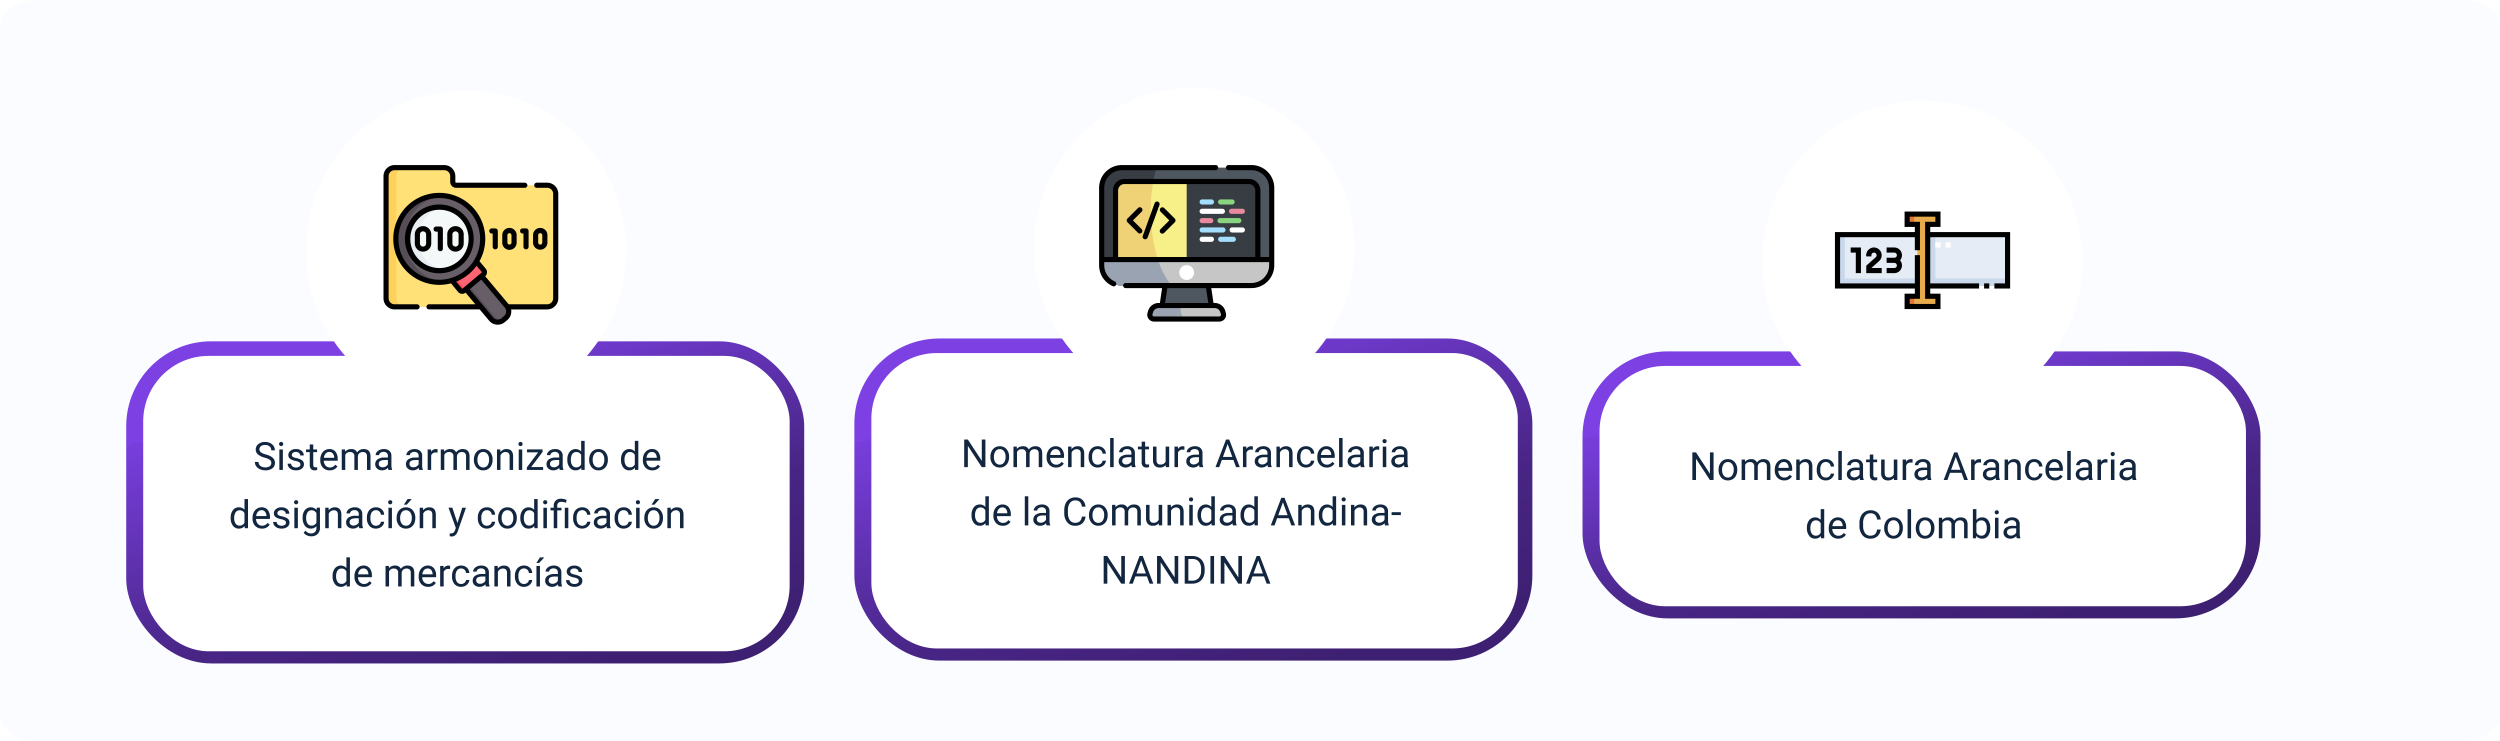 <svg xmlns="http://www.w3.org/2000/svg" xmlns:xlink="http://www.w3.org/1999/xlink" width="1030" height="305.333" viewBox="0 0 1030 305.333"><defs><clipPath id="a"><path d="M14.826,0H1015.174C1023.362,0,1030,5.123,1030,11.442V293.891c0,6.319-6.638,11.442-14.826,11.442H14.826C6.638,305.333,0,300.211,0,293.891V11.442C0,5.123,6.638,0,14.826,0Z" transform="translate(247 1122)" fill="#f4f5ff" opacity="0.31"/></clipPath><linearGradient id="b" x1="0.5" x2="1.019" y2="0.798" gradientUnits="objectBoundingBox"><stop offset="0" stop-color="#7c40e3"/><stop offset="0" stop-color="#783edd"/><stop offset="0.528" stop-color="#4f2992"/><stop offset="0.627" stop-color="#482585"/><stop offset="1" stop-color="#3e2072"/></linearGradient><filter id="e" x="117" y="28.333" width="150" height="150" filterUnits="userSpaceOnUse"><feOffset dy="3" input="SourceAlpha"/><feGaussianBlur stdDeviation="3" result="f"/><feFlood flood-opacity="0.161"/><feComposite operator="in" in2="f"/><feComposite in="SourceGraphic"/></filter><filter id="g" x="417" y="27.173" width="150" height="150" filterUnits="userSpaceOnUse"><feOffset dy="3" input="SourceAlpha"/><feGaussianBlur stdDeviation="3" result="h"/><feFlood flood-opacity="0.161"/><feComposite operator="in" in2="h"/><feComposite in="SourceGraphic"/></filter><filter id="i" x="717" y="32.482" width="150" height="150" filterUnits="userSpaceOnUse"><feOffset dy="3" input="SourceAlpha"/><feGaussianBlur stdDeviation="3" result="j"/><feFlood flood-opacity="0.161"/><feComposite operator="in" in2="j"/><feComposite in="SourceGraphic"/></filter></defs><g transform="translate(-285 -6795.389)"><g transform="translate(0 -31.279)"><g transform="translate(38 5704.668)" clip-path="url(#a)"><path d="M14.826,0H1015.174C1023.362,0,1030,5.123,1030,11.442V293.891c0,6.319-6.638,11.442-14.826,11.442H14.826C6.638,305.333,0,300.211,0,293.891V11.442C0,5.123,6.638,0,14.826,0Z" transform="translate(247 1122)" fill="#f4f5ff" opacity="0.31"/></g><rect width="279.333" height="132.707" rx="35" transform="translate(337 6967.294)" fill="url(#b)"/><rect width="279.333" height="132.707" rx="35" transform="translate(637 6966.127)" fill="url(#b)"/><rect width="279.333" height="110" rx="35" transform="translate(937 6971.439)" fill="url(#b)"/><rect width="266.333" height="121.707" rx="27" transform="translate(344 6973.294)" fill="#fff"/><rect width="266.333" height="121.707" rx="27" transform="translate(644 6972.127)" fill="#fff"/><rect width="266.333" height="99" rx="27" transform="translate(944 6977.439)" fill="#fff"/><path d="M19.055,9.93a7.053,7.053,0,0,1-2.809-1.363,2.6,2.6,0,0,1-.879-2,2.751,2.751,0,0,1,1.074-2.223,4.269,4.269,0,0,1,2.793-.879,4.66,4.66,0,0,1,2.09.453,3.436,3.436,0,0,1,1.422,1.25,3.2,3.2,0,0,1,.5,1.742h-1.5a2.069,2.069,0,0,0-.656-1.621,2.675,2.675,0,0,0-1.852-.59,2.736,2.736,0,0,0-1.73.488,1.628,1.628,0,0,0-.621,1.355,1.465,1.465,0,0,0,.59,1.176A5.79,5.79,0,0,0,19.48,8.6a9.3,9.3,0,0,1,2.22.88,3.367,3.367,0,0,1,1.187,1.12,2.861,2.861,0,0,1,.387,1.508A2.658,2.658,0,0,1,22.2,14.324a4.6,4.6,0,0,1-2.883.832,5.347,5.347,0,0,1-2.187-.449,3.681,3.681,0,0,1-1.566-1.23,3,3,0,0,1-.551-1.773h1.508a1.959,1.959,0,0,0,.762,1.629,3.207,3.207,0,0,0,2.035.6,2.948,2.948,0,0,0,1.82-.484,1.573,1.573,0,0,0,.633-1.32,1.545,1.545,0,0,0-.586-1.293A6.755,6.755,0,0,0,19.055,9.93ZM26.539,15H25.094V6.547h1.445ZM24.977,4.3a.863.863,0,0,1,.215-.594.807.807,0,0,1,.637-.242.819.819,0,0,1,.641.242.854.854,0,0,1,.219.594.856.856,0,1,1-1.712,0Zm8.8,8.453a1.064,1.064,0,0,0-.441-.91,4.249,4.249,0,0,0-1.539-.559,7.277,7.277,0,0,1-1.742-.562,2.479,2.479,0,0,1-.953-.781,1.869,1.869,0,0,1-.309-1.078A2.193,2.193,0,0,1,29.672,7.1a3.432,3.432,0,0,1,2.246-.719,3.532,3.532,0,0,1,2.332.742,2.357,2.357,0,0,1,.9,1.9H33.688a1.3,1.3,0,0,0-.5-1.023,1.888,1.888,0,0,0-1.27-.43,1.976,1.976,0,0,0-1.234.344,1.082,1.082,0,0,0-.445.9.877.877,0,0,0,.414.789,5.1,5.1,0,0,0,1.5.508A7.8,7.8,0,0,1,33.9,10.7a2.558,2.558,0,0,1,1,.809,1.988,1.988,0,0,1,.324,1.152,2.163,2.163,0,0,1-.906,1.816,3.8,3.8,0,0,1-2.352.684,4.257,4.257,0,0,1-1.8-.359,2.922,2.922,0,0,1-1.223-1,2.42,2.42,0,0,1-.443-1.4h1.445a1.5,1.5,0,0,0,.582,1.152,2.258,2.258,0,0,0,1.434.426,2.331,2.331,0,0,0,1.316-.332,1.02,1.02,0,0,0,.5-.888ZM39.063,4.5V6.547h1.578V7.664H39.063v5.242a1.171,1.171,0,0,0,.211.762.888.888,0,0,0,.719.254,3.5,3.5,0,0,0,.688-.094V15a4.19,4.19,0,0,1-1.109.156,1.8,1.8,0,0,1-1.461-.586,2.517,2.517,0,0,1-.492-1.664V7.664H36.078V6.547h1.539V4.5Zm6.773,10.656a3.693,3.693,0,0,1-2.8-1.129,4.19,4.19,0,0,1-1.078-3.02v-.266a5.073,5.073,0,0,1,.48-2.246,3.748,3.748,0,0,1,1.344-1.547,3.378,3.378,0,0,1,1.871-.559,3.166,3.166,0,0,1,2.563,1.086,4.7,4.7,0,0,1,.914,3.109v.6H43.406a3,3,0,0,0,.73,2.02,2.3,2.3,0,0,0,1.777.77,2.517,2.517,0,0,0,1.3-.312,3.259,3.259,0,0,0,.93-.828l.883.688a3.55,3.55,0,0,1-3.19,1.634Zm-.18-7.578a1.928,1.928,0,0,0-1.469.637A3.1,3.1,0,0,0,43.453,10h4.234V9.891a2.753,2.753,0,0,0-.594-1.707,1.815,1.815,0,0,0-1.437-.606Zm6.508-1.031.039.938a3.122,3.122,0,0,1,2.508-1.094A2.417,2.417,0,0,1,57.125,7.75a3.2,3.2,0,0,1,1.1-.984,3.242,3.242,0,0,1,1.6-.375q2.781,0,2.828,2.945V15H61.2V9.422a1.941,1.941,0,0,0-.414-1.355,1.823,1.823,0,0,0-1.386-.45,1.916,1.916,0,0,0-1.336.48,1.949,1.949,0,0,0-.617,1.293V15H55.992V9.461a1.613,1.613,0,0,0-1.8-1.844,1.934,1.934,0,0,0-1.945,1.211V15H50.8V6.547ZM70.047,15a3.036,3.036,0,0,1-.2-.891,3.225,3.225,0,0,1-2.406,1.047,2.984,2.984,0,0,1-2.051-.707,2.288,2.288,0,0,1-.8-1.793,2.39,2.39,0,0,1,1-2.051,4.733,4.733,0,0,1,2.824-.73H69.82V9.211A1.623,1.623,0,0,0,69.367,8a1.821,1.821,0,0,0-1.336-.449,2.108,2.108,0,0,0-1.3.391,1.151,1.151,0,0,0-.523.945h-1.45a2,2,0,0,1,.449-1.223,3.066,3.066,0,0,1,1.219-.934,4.1,4.1,0,0,1,1.691-.344,3.342,3.342,0,0,1,2.289.73,2.635,2.635,0,0,1,.859,2.012v3.891a4.757,4.757,0,0,0,.3,1.852V15Zm-2.4-1.1a2.54,2.54,0,0,0,1.289-.352,2.127,2.127,0,0,0,.883-.914V10.9H68.688q-2.656,0-2.656,1.555a1.316,1.316,0,0,0,.453,1.063,1.742,1.742,0,0,0,1.163.382ZM82.711,15a3.036,3.036,0,0,1-.2-.891A3.225,3.225,0,0,1,80.1,15.156a2.984,2.984,0,0,1-2.051-.707,2.288,2.288,0,0,1-.8-1.793,2.39,2.39,0,0,1,1-2.051,4.733,4.733,0,0,1,2.824-.73h1.406V9.211A1.623,1.623,0,0,0,82.031,8,1.821,1.821,0,0,0,80.7,7.555a2.108,2.108,0,0,0-1.3.391,1.151,1.151,0,0,0-.523.945H77.422a2,2,0,0,1,.449-1.223,3.066,3.066,0,0,1,1.219-.934,4.1,4.1,0,0,1,1.691-.344,3.342,3.342,0,0,1,2.289.73,2.635,2.635,0,0,1,.859,2.012v3.891a4.757,4.757,0,0,0,.3,1.852V15Zm-2.4-1.1a2.54,2.54,0,0,0,1.289-.352,2.127,2.127,0,0,0,.883-.914V10.9H81.352q-2.656,0-2.656,1.555a1.316,1.316,0,0,0,.453,1.063,1.742,1.742,0,0,0,1.164.382ZM90.28,7.845a4.331,4.331,0,0,0-.711-.055A1.9,1.9,0,0,0,87.641,9v6H86.2V6.547h1.4l.023.977a2.251,2.251,0,0,1,2.016-1.133,1.477,1.477,0,0,1,.641.109Zm2.688-1.3.039.938a3.122,3.122,0,0,1,2.508-1.094A2.417,2.417,0,0,1,97.93,7.75a3.2,3.2,0,0,1,1.1-.984,3.242,3.242,0,0,1,1.6-.375q2.781,0,2.828,2.945V15h-1.445V9.422a1.941,1.941,0,0,0-.414-1.355,1.823,1.823,0,0,0-1.391-.449,1.916,1.916,0,0,0-1.336.48,1.949,1.949,0,0,0-.617,1.293V15H96.8V9.461A1.613,1.613,0,0,0,95,7.617a1.934,1.934,0,0,0-1.945,1.211V15H91.6V6.547ZM105.25,10.7a4.993,4.993,0,0,1,.488-2.234A3.643,3.643,0,0,1,107.1,6.93a3.7,3.7,0,0,1,1.988-.539,3.565,3.565,0,0,1,2.793,1.2,4.6,4.6,0,0,1,1.066,3.18v.1a5.036,5.036,0,0,1-.473,2.215,3.589,3.589,0,0,1-1.352,1.527,3.743,3.743,0,0,1-2.02.547,3.556,3.556,0,0,1-2.785-1.2,4.575,4.575,0,0,1-1.067-3.16Zm1.453.172a3.616,3.616,0,0,0,.652,2.258,2.211,2.211,0,0,0,3.5-.012A3.955,3.955,0,0,0,111.5,10.7a3.61,3.61,0,0,0-.66-2.254,2.1,2.1,0,0,0-1.754-.863,2.075,2.075,0,0,0-1.727.852,3.925,3.925,0,0,0-.659,2.432Zm9.422-4.32.047,1.063A3.08,3.08,0,0,1,118.7,6.391q2.68,0,2.7,3.023V15h-1.445V9.406a1.946,1.946,0,0,0-.418-1.352,1.675,1.675,0,0,0-1.277-.437,2.086,2.086,0,0,0-1.234.375,2.546,2.546,0,0,0-.828.984V15h-1.445V6.547ZM125.156,15h-1.445V6.547h1.445ZM123.594,4.3a.863.863,0,0,1,.215-.594.807.807,0,0,1,.637-.242.819.819,0,0,1,.641.242.854.854,0,0,1,.219.594.856.856,0,1,1-1.712,0Zm5.234,9.516h4.945V15h-6.711V13.938l4.664-6.2h-4.594v-1.2h6.406V7.57ZM140.617,15a3.036,3.036,0,0,1-.2-.891,3.225,3.225,0,0,1-2.406,1.047,2.984,2.984,0,0,1-2.051-.707,2.287,2.287,0,0,1-.8-1.793,2.39,2.39,0,0,1,1-2.051,4.733,4.733,0,0,1,2.824-.73h1.406V9.211A1.623,1.623,0,0,0,139.938,8a1.821,1.821,0,0,0-1.336-.449,2.107,2.107,0,0,0-1.3.391,1.151,1.151,0,0,0-.523.945h-1.453a2,2,0,0,1,.449-1.223A3.066,3.066,0,0,1,137,6.734a4.1,4.1,0,0,1,1.691-.344,3.342,3.342,0,0,1,2.289.73,2.635,2.635,0,0,1,.859,2.012v3.891a4.757,4.757,0,0,0,.3,1.852V15Zm-2.4-1.1a2.54,2.54,0,0,0,1.289-.352,2.127,2.127,0,0,0,.883-.914V10.9h-1.133q-2.656,0-2.656,1.555a1.316,1.316,0,0,0,.453,1.063,1.742,1.742,0,0,0,1.166.382Zm5.531-3.2a4.952,4.952,0,0,1,.922-3.129,3.137,3.137,0,0,1,4.766-.168V3h1.445V15h-1.328l-.07-.906a2.943,2.943,0,0,1-2.414,1.063,2.887,2.887,0,0,1-2.395-1.2,5.008,5.008,0,0,1-.926-3.141Zm1.445.164a3.749,3.749,0,0,0,.594,2.25,1.919,1.919,0,0,0,1.641.813,2.108,2.108,0,0,0,2.008-1.234V8.813a2.125,2.125,0,0,0-1.992-1.2,1.929,1.929,0,0,0-1.656.82,4.128,4.128,0,0,0-.588,2.434Zm7.547-.172a4.993,4.993,0,0,1,.488-2.234A3.642,3.642,0,0,1,154.59,6.93a3.7,3.7,0,0,1,1.988-.539,3.565,3.565,0,0,1,2.793,1.2,4.6,4.6,0,0,1,1.066,3.18v.1a5.036,5.036,0,0,1-.473,2.215,3.589,3.589,0,0,1-1.352,1.527,3.743,3.743,0,0,1-2.02.547,3.556,3.556,0,0,1-2.785-1.2,4.575,4.575,0,0,1-1.066-3.164Zm1.453.172a3.616,3.616,0,0,0,.652,2.258,2.211,2.211,0,0,0,3.5-.012,3.954,3.954,0,0,0,.648-2.418,3.61,3.61,0,0,0-.66-2.254,2.1,2.1,0,0,0-1.754-.863,2.075,2.075,0,0,0-1.727.852,3.925,3.925,0,0,0-.652,2.44Zm11.664-.164a4.952,4.952,0,0,1,.922-3.129,3.137,3.137,0,0,1,4.766-.168V3h1.445V15h-1.328l-.07-.906a2.943,2.943,0,0,1-2.414,1.063,2.887,2.887,0,0,1-2.4-1.2,5.008,5.008,0,0,1-.926-3.141Zm1.445.164a3.749,3.749,0,0,0,.594,2.25,1.919,1.919,0,0,0,1.641.813,2.108,2.108,0,0,0,2.008-1.234V8.813a2.125,2.125,0,0,0-1.992-1.2,1.929,1.929,0,0,0-1.656.82,4.128,4.128,0,0,0-.6,2.434Zm11.438,4.289a3.693,3.693,0,0,1-2.8-1.129A4.19,4.19,0,0,1,174.862,11v-.266a5.073,5.073,0,0,1,.48-2.246,3.748,3.748,0,0,1,1.344-1.547,3.378,3.378,0,0,1,1.871-.559,3.166,3.166,0,0,1,2.563,1.086,4.7,4.7,0,0,1,.914,3.109v.6h-5.727a3,3,0,0,0,.73,2.02,2.3,2.3,0,0,0,1.777.77,2.517,2.517,0,0,0,1.3-.312,3.258,3.258,0,0,0,.93-.828l.883.688a3.55,3.55,0,0,1-3.185,1.637Zm-.18-7.578a1.928,1.928,0,0,0-1.469.637A3.1,3.1,0,0,0,176.359,10h4.234V9.891A2.753,2.753,0,0,0,180,8.184a1.815,1.815,0,0,0-1.437-.606ZM5.043,34.7a4.952,4.952,0,0,1,.922-3.129,2.915,2.915,0,0,1,2.414-1.184A2.932,2.932,0,0,1,10.731,31.4V27h1.445V39H10.848l-.07-.906a2.943,2.943,0,0,1-2.414,1.063,2.887,2.887,0,0,1-2.4-1.2,5.008,5.008,0,0,1-.926-3.141Zm1.445.164a3.749,3.749,0,0,0,.594,2.25,1.92,1.92,0,0,0,1.641.813A2.108,2.108,0,0,0,10.73,36.7V32.813a2.125,2.125,0,0,0-1.992-1.2,1.929,1.929,0,0,0-1.656.82,4.128,4.128,0,0,0-.594,2.434Zm11.438,4.289a3.693,3.693,0,0,1-2.8-1.129A4.19,4.19,0,0,1,14.048,35v-.266a5.073,5.073,0,0,1,.48-2.246,3.748,3.748,0,0,1,1.344-1.547,3.378,3.378,0,0,1,1.871-.559,3.166,3.166,0,0,1,2.563,1.086,4.7,4.7,0,0,1,.914,3.109v.6H15.5a3,3,0,0,0,.73,2.02,2.3,2.3,0,0,0,1.777.77,2.517,2.517,0,0,0,1.3-.312,3.259,3.259,0,0,0,.93-.828l.883.688a3.55,3.55,0,0,1-3.194,1.637Zm-.18-7.578a1.928,1.928,0,0,0-1.469.637A3.1,3.1,0,0,0,15.543,34h4.234v-.109a2.753,2.753,0,0,0-.594-1.707,1.815,1.815,0,0,0-1.437-.606Zm10.07,5.18a1.064,1.064,0,0,0-.441-.91,4.249,4.249,0,0,0-1.539-.559,7.277,7.277,0,0,1-1.742-.562,2.479,2.479,0,0,1-.953-.781,1.869,1.869,0,0,1-.309-1.078,2.193,2.193,0,0,1,.879-1.758,3.432,3.432,0,0,1,2.246-.719,3.532,3.532,0,0,1,2.332.742,2.357,2.357,0,0,1,.9,1.9H27.73a1.3,1.3,0,0,0-.5-1.023,1.888,1.888,0,0,0-1.27-.43,1.976,1.976,0,0,0-1.234.344,1.082,1.082,0,0,0-.445.9.877.877,0,0,0,.414.789,5.1,5.1,0,0,0,1.5.508,7.8,7.8,0,0,1,1.754.578,2.558,2.558,0,0,1,1,.809,1.988,1.988,0,0,1,.324,1.152,2.163,2.163,0,0,1-.906,1.816A3.8,3.8,0,0,1,26,39.156a4.257,4.257,0,0,1-1.8-.359,2.922,2.922,0,0,1-1.223-1,2.42,2.42,0,0,1-.441-1.4h1.445a1.5,1.5,0,0,0,.582,1.152A2.258,2.258,0,0,0,26,37.977a2.331,2.331,0,0,0,1.316-.332,1.02,1.02,0,0,0,.5-.887ZM32.715,39H31.27V30.547h1.445ZM31.152,28.3a.863.863,0,0,1,.215-.594A.807.807,0,0,1,32,27.469a.819.819,0,0,1,.641.242.854.854,0,0,1,.219.594.854.854,0,1,1-1.708,0Zm3.531,6.4a4.968,4.968,0,0,1,.914-3.145,3.151,3.151,0,0,1,4.836-.074l.07-.937h1.32V38.8a3.439,3.439,0,0,1-.973,2.586,3.589,3.589,0,0,1-2.613.945,4.348,4.348,0,0,1-1.789-.391,3.08,3.08,0,0,1-1.336-1.07l.75-.867a2.826,2.826,0,0,0,2.273,1.148,2.214,2.214,0,0,0,1.645-.594,2.269,2.269,0,0,0,.59-1.672v-.727a2.971,2.971,0,0,1-2.367,1,2.887,2.887,0,0,1-2.4-1.2,5.224,5.224,0,0,1-.919-3.258Zm1.453.164a3.79,3.79,0,0,0,.586,2.246,1.9,1.9,0,0,0,1.641.816,2.117,2.117,0,0,0,2.008-1.242V32.828a2.142,2.142,0,0,0-1.992-1.211,1.921,1.921,0,0,0-1.648.82,4.128,4.128,0,0,0-.594,2.43Zm9.234-4.32.047,1.063a3.08,3.08,0,0,1,2.531-1.219q2.68,0,2.7,3.023V39H49.207V33.406a1.946,1.946,0,0,0-.418-1.352,1.675,1.675,0,0,0-1.277-.437,2.086,2.086,0,0,0-1.234.375,2.546,2.546,0,0,0-.828.984V39H44V30.547ZM58.051,39a3.036,3.036,0,0,1-.2-.891,3.225,3.225,0,0,1-2.406,1.047,2.984,2.984,0,0,1-2.051-.707,2.287,2.287,0,0,1-.8-1.793,2.39,2.39,0,0,1,1-2.051,4.733,4.733,0,0,1,2.824-.73h1.406v-.664A1.623,1.623,0,0,0,57.371,32a1.821,1.821,0,0,0-1.336-.449,2.107,2.107,0,0,0-1.3.391,1.151,1.151,0,0,0-.523.945h-1.45a2,2,0,0,1,.449-1.223,3.066,3.066,0,0,1,1.219-.934,4.1,4.1,0,0,1,1.691-.344,3.342,3.342,0,0,1,2.289.73,2.635,2.635,0,0,1,.859,2.012v3.891a4.757,4.757,0,0,0,.3,1.852V39Zm-2.4-1.1a2.54,2.54,0,0,0,1.289-.352,2.127,2.127,0,0,0,.883-.914V34.9H56.691q-2.656,0-2.656,1.555a1.316,1.316,0,0,0,.453,1.063,1.742,1.742,0,0,0,1.164.382Zm9.273.078a2.082,2.082,0,0,0,1.352-.469,1.649,1.649,0,0,0,.641-1.172h1.367a2.621,2.621,0,0,1-.5,1.383,3.293,3.293,0,0,1-1.23,1.047,3.55,3.55,0,0,1-1.629.391A3.482,3.482,0,0,1,62.18,38a4.59,4.59,0,0,1-1.02-3.152v-.242a5.089,5.089,0,0,1,.453-2.2,3.451,3.451,0,0,1,1.3-1.492,3.7,3.7,0,0,1,2-.531,3.39,3.39,0,0,1,2.363.852,3.043,3.043,0,0,1,1,2.211H66.918A1.992,1.992,0,0,0,66.3,32.1a1.932,1.932,0,0,0-1.379-.527,2.023,2.023,0,0,0-1.707.793,3.724,3.724,0,0,0-.6,2.293v.273a3.65,3.65,0,0,0,.6,2.25,2.033,2.033,0,0,0,1.72.8ZM71.48,39H70.035V30.547H71.48ZM69.918,28.3a.863.863,0,0,1,.215-.594.807.807,0,0,1,.637-.242.819.819,0,0,1,.641.242.854.854,0,0,1,.219.594.856.856,0,1,1-1.712,0Zm3.492,6.4a4.993,4.993,0,0,1,.488-2.234,3.643,3.643,0,0,1,1.359-1.531,3.7,3.7,0,0,1,1.988-.539,3.565,3.565,0,0,1,2.793,1.2,4.6,4.6,0,0,1,1.066,3.18v.1a5.036,5.036,0,0,1-.473,2.215,3.589,3.589,0,0,1-1.352,1.527,3.743,3.743,0,0,1-2.02.547,3.556,3.556,0,0,1-2.785-1.2A4.575,4.575,0,0,1,73.41,34.8Zm1.453.172a3.616,3.616,0,0,0,.652,2.258,2.211,2.211,0,0,0,3.5-.012A3.955,3.955,0,0,0,79.66,34.7,3.61,3.61,0,0,0,79,32.441a2.1,2.1,0,0,0-1.754-.863,2.075,2.075,0,0,0-1.727.852,3.925,3.925,0,0,0-.656,2.437ZM77.9,27h1.75l-2.094,2.3H76.395Zm6.383,3.547.047,1.063a3.08,3.08,0,0,1,2.531-1.219q2.68,0,2.7,3.023V39h-1.44V33.406a1.946,1.946,0,0,0-.418-1.352,1.675,1.675,0,0,0-1.277-.437,2.086,2.086,0,0,0-1.234.375,2.546,2.546,0,0,0-.828.984V39H82.918V30.547Zm14.188,6.336,1.969-6.336h1.547L98.59,40.3q-.789,2.109-2.508,2.109l-.273-.023-.539-.1V41.117l.391.031a1.923,1.923,0,0,0,1.145-.3,2.149,2.149,0,0,0,.676-1.086l.32-.859-3.016-8.359h1.578Zm12.156,1.094a2.082,2.082,0,0,0,1.352-.469,1.649,1.649,0,0,0,.641-1.172h1.367a2.621,2.621,0,0,1-.5,1.383,3.293,3.293,0,0,1-1.23,1.047,3.55,3.55,0,0,1-1.629.391A3.482,3.482,0,0,1,107.883,38a4.59,4.59,0,0,1-1.02-3.152v-.242a5.089,5.089,0,0,1,.453-2.2,3.451,3.451,0,0,1,1.3-1.492,3.7,3.7,0,0,1,2-.531,3.39,3.39,0,0,1,2.363.852,3.043,3.043,0,0,1,1,2.211h-1.367A1.992,1.992,0,0,0,112,32.1a1.932,1.932,0,0,0-1.379-.527,2.023,2.023,0,0,0-1.707.793,3.724,3.724,0,0,0-.605,2.293v.273a3.65,3.65,0,0,0,.6,2.25,2.033,2.033,0,0,0,1.72.79Zm4.6-3.281a4.993,4.993,0,0,1,.488-2.234,3.643,3.643,0,0,1,1.359-1.531,3.7,3.7,0,0,1,1.988-.539,3.565,3.565,0,0,1,2.793,1.2,4.6,4.6,0,0,1,1.066,3.18v.1a5.036,5.036,0,0,1-.473,2.215,3.589,3.589,0,0,1-1.352,1.527,3.743,3.743,0,0,1-2.02.547,3.556,3.556,0,0,1-2.785-1.2A4.575,4.575,0,0,1,115.23,34.8Zm1.453.172a3.616,3.616,0,0,0,.652,2.258,2.211,2.211,0,0,0,3.5-.012,3.955,3.955,0,0,0,.648-2.418,3.61,3.61,0,0,0-.66-2.254,2.1,2.1,0,0,0-1.754-.863,2.075,2.075,0,0,0-1.727.852,3.925,3.925,0,0,0-.655,2.436Zm7.7-.164a4.952,4.952,0,0,1,.922-3.129,3.137,3.137,0,0,1,4.766-.168V27h1.445V39h-1.328l-.07-.906a2.943,2.943,0,0,1-2.414,1.063,2.887,2.887,0,0,1-2.395-1.2,5.008,5.008,0,0,1-.926-3.141Zm1.445.164a3.749,3.749,0,0,0,.594,2.25,1.92,1.92,0,0,0,1.641.813,2.108,2.108,0,0,0,2.008-1.234V32.813a2.125,2.125,0,0,0-1.992-1.2,1.929,1.929,0,0,0-1.656.82,4.128,4.128,0,0,0-.588,2.434Zm9.5,4.133H133.88V30.547h1.445ZM133.77,28.3a.863.863,0,0,1,.215-.594.807.807,0,0,1,.637-.242.819.819,0,0,1,.641.242.854.854,0,0,1,.219.594.856.856,0,1,1-1.712,0ZM138.129,39V31.664h-1.336V30.547h1.336v-.719a2.937,2.937,0,0,1,.809-2.2,3.136,3.136,0,0,1,2.285-.789,6.881,6.881,0,0,1,2.211.477l-.242,1.219a5.008,5.008,0,0,0-1.859-.391,1.819,1.819,0,0,0-1.34.418,1.723,1.723,0,0,0-.41,1.254v.734h1.727v1.117h-1.727V39Zm6.023,0H142.7V30.547h1.453Zm5.742-1.023a2.082,2.082,0,0,0,1.352-.469,1.649,1.649,0,0,0,.641-1.172h1.367a2.621,2.621,0,0,1-.5,1.383,3.293,3.293,0,0,1-1.23,1.047,3.55,3.55,0,0,1-1.629.391A3.482,3.482,0,0,1,147.148,38a4.59,4.59,0,0,1-1.02-3.152v-.242a5.089,5.089,0,0,1,.453-2.2,3.451,3.451,0,0,1,1.3-1.492,3.7,3.7,0,0,1,2-.531,3.39,3.39,0,0,1,2.363.852,3.043,3.043,0,0,1,1,2.211h-1.367a1.992,1.992,0,0,0-.621-1.348,1.932,1.932,0,0,0-1.379-.527,2.023,2.023,0,0,0-1.707.793,3.724,3.724,0,0,0-.6,2.293v.273a3.65,3.65,0,0,0,.6,2.25,2.033,2.033,0,0,0,1.73.8ZM160.1,39a3.035,3.035,0,0,1-.2-.891,3.225,3.225,0,0,1-2.406,1.047,2.984,2.984,0,0,1-2.051-.707,2.287,2.287,0,0,1-.8-1.793,2.39,2.39,0,0,1,1-2.051,4.733,4.733,0,0,1,2.824-.73h1.406v-.664A1.623,1.623,0,0,0,159.418,32a1.821,1.821,0,0,0-1.336-.449,2.107,2.107,0,0,0-1.3.391,1.151,1.151,0,0,0-.523.945h-1.453a2,2,0,0,1,.449-1.223,3.066,3.066,0,0,1,1.219-.934,4.1,4.1,0,0,1,1.691-.344,3.342,3.342,0,0,1,2.289.73,2.635,2.635,0,0,1,.859,2.012v3.891a4.757,4.757,0,0,0,.3,1.852V39Zm-2.4-1.1a2.54,2.54,0,0,0,1.289-.352,2.127,2.127,0,0,0,.883-.914V34.9h-1.133q-2.656,0-2.656,1.555a1.316,1.316,0,0,0,.453,1.063A1.742,1.742,0,0,0,157.7,37.9Zm9.273.078a2.082,2.082,0,0,0,1.352-.469,1.649,1.649,0,0,0,.641-1.172h1.367a2.621,2.621,0,0,1-.5,1.383,3.293,3.293,0,0,1-1.23,1.047,3.55,3.55,0,0,1-1.629.391A3.482,3.482,0,0,1,164.227,38a4.59,4.59,0,0,1-1.02-3.152v-.242a5.089,5.089,0,0,1,.453-2.2,3.451,3.451,0,0,1,1.3-1.492,3.7,3.7,0,0,1,2-.531,3.39,3.39,0,0,1,2.363.852,3.043,3.043,0,0,1,1,2.211h-1.367a1.992,1.992,0,0,0-.621-1.348,1.932,1.932,0,0,0-1.379-.527,2.023,2.023,0,0,0-1.707.793,3.724,3.724,0,0,0-.6,2.293v.273a3.65,3.65,0,0,0,.6,2.25,2.033,2.033,0,0,0,1.729.8ZM173.527,39h-1.445V30.547h1.445Zm-1.562-10.7a.863.863,0,0,1,.215-.594.807.807,0,0,1,.637-.242.819.819,0,0,1,.641.242.854.854,0,0,1,.219.594.856.856,0,1,1-1.712,0Zm3.492,6.391a4.993,4.993,0,0,1,.488-2.234A3.642,3.642,0,0,1,177.3,30.93a3.7,3.7,0,0,1,1.988-.539,3.565,3.565,0,0,1,2.793,1.2,4.6,4.6,0,0,1,1.066,3.18v.1a5.036,5.036,0,0,1-.473,2.215,3.589,3.589,0,0,1-1.352,1.527,3.743,3.743,0,0,1-2.02.547,3.556,3.556,0,0,1-2.785-1.2,4.575,4.575,0,0,1-1.066-3.164Zm1.453.172a3.616,3.616,0,0,0,.652,2.258,2.211,2.211,0,0,0,3.5-.012,3.954,3.954,0,0,0,.648-2.418,3.61,3.61,0,0,0-.66-2.254,2.1,2.1,0,0,0-1.754-.863,2.075,2.075,0,0,0-1.727.852,3.925,3.925,0,0,0-.659,2.441ZM179.949,27h1.75l-2.094,2.3h-1.164Zm6.383,3.547.047,1.063a3.08,3.08,0,0,1,2.531-1.219q2.68,0,2.7,3.023V39h-1.445V33.406a1.946,1.946,0,0,0-.418-1.352,1.675,1.675,0,0,0-1.277-.437,2.086,2.086,0,0,0-1.234.375,2.546,2.546,0,0,0-.828.984V39h-1.445V30.547ZM47.035,58.7a4.952,4.952,0,0,1,.922-3.129,3.137,3.137,0,0,1,4.766-.168V51h1.445V63H52.84l-.07-.906a2.943,2.943,0,0,1-2.414,1.063,2.887,2.887,0,0,1-2.4-1.2,5.008,5.008,0,0,1-.926-3.141Zm1.445.164a3.749,3.749,0,0,0,.594,2.25,1.919,1.919,0,0,0,1.641.813A2.108,2.108,0,0,0,52.723,60.7V56.813a2.125,2.125,0,0,0-1.992-1.2,1.929,1.929,0,0,0-1.656.82,4.128,4.128,0,0,0-.6,2.434Zm11.438,4.289a3.693,3.693,0,0,1-2.8-1.129A4.19,4.19,0,0,1,56.04,59v-.266a5.073,5.073,0,0,1,.48-2.246,3.748,3.748,0,0,1,1.344-1.547,3.378,3.378,0,0,1,1.871-.559A3.166,3.166,0,0,1,62.3,55.477a4.7,4.7,0,0,1,.914,3.109v.6H57.488a3,3,0,0,0,.73,2.02,2.3,2.3,0,0,0,1.777.77,2.517,2.517,0,0,0,1.3-.312,3.258,3.258,0,0,0,.93-.828l.883.688a3.55,3.55,0,0,1-3.19,1.632Zm-.18-7.578a1.928,1.928,0,0,0-1.469.637A3.1,3.1,0,0,0,57.535,58H61.77v-.109a2.753,2.753,0,0,0-.594-1.707,1.815,1.815,0,0,0-1.438-.606Zm10.469-1.031.039.938a3.122,3.122,0,0,1,2.508-1.094,2.417,2.417,0,0,1,2.414,1.359,3.2,3.2,0,0,1,1.1-.984,3.242,3.242,0,0,1,1.6-.375q2.781,0,2.828,2.945V63h-1.45V57.422a1.941,1.941,0,0,0-.414-1.355,1.823,1.823,0,0,0-1.391-.449,1.916,1.916,0,0,0-1.336.48,1.949,1.949,0,0,0-.617,1.293V63H74.035V57.461a1.613,1.613,0,0,0-1.8-1.844,1.934,1.934,0,0,0-1.945,1.211V63H68.84V54.547Zm16.172,8.609a3.693,3.693,0,0,1-2.8-1.129A4.19,4.19,0,0,1,82.5,59v-.266a5.073,5.073,0,0,1,.48-2.246,3.748,3.748,0,0,1,1.344-1.547,3.378,3.378,0,0,1,1.871-.559,3.166,3.166,0,0,1,2.563,1.086,4.7,4.7,0,0,1,.914,3.109v.6H83.949a3,3,0,0,0,.73,2.02,2.3,2.3,0,0,0,1.777.77,2.517,2.517,0,0,0,1.3-.312,3.259,3.259,0,0,0,.93-.828l.883.688a3.55,3.55,0,0,1-3.19,1.637Zm-.18-7.578a1.928,1.928,0,0,0-1.469.637A3.1,3.1,0,0,0,84,58h4.23v-.109a2.753,2.753,0,0,0-.594-1.707,1.815,1.815,0,0,0-1.436-.606Zm9.234.266a4.331,4.331,0,0,0-.711-.055A1.9,1.9,0,0,0,92.793,57v6H91.348V54.547h1.406l.023.977a2.251,2.251,0,0,1,2.016-1.133,1.477,1.477,0,0,1,.641.109ZM100,61.977a2.082,2.082,0,0,0,1.352-.469A1.649,1.649,0,0,0,102,60.336h1.367a2.621,2.621,0,0,1-.5,1.383,3.293,3.293,0,0,1-1.23,1.047,3.55,3.55,0,0,1-1.629.391A3.482,3.482,0,0,1,97.258,62a4.59,4.59,0,0,1-1.02-3.152v-.242a5.089,5.089,0,0,1,.453-2.2,3.451,3.451,0,0,1,1.3-1.492,3.7,3.7,0,0,1,2-.531,3.39,3.39,0,0,1,2.363.852,3.043,3.043,0,0,1,1,2.211H102a1.992,1.992,0,0,0-.621-1.348,1.932,1.932,0,0,0-1.379-.52,2.023,2.023,0,0,0-1.707.793,3.724,3.724,0,0,0-.605,2.293v.273a3.65,3.65,0,0,0,.6,2.25,2.033,2.033,0,0,0,1.712.79ZM110.207,63a3.036,3.036,0,0,1-.2-.891,3.225,3.225,0,0,1-2.406,1.047,2.984,2.984,0,0,1-2.051-.707,2.288,2.288,0,0,1-.8-1.793,2.39,2.39,0,0,1,1-2.051,4.733,4.733,0,0,1,2.824-.73h1.406v-.664A1.623,1.623,0,0,0,109.527,56a1.821,1.821,0,0,0-1.336-.449,2.107,2.107,0,0,0-1.3.391,1.151,1.151,0,0,0-.523.945h-1.453a2,2,0,0,1,.449-1.223,3.066,3.066,0,0,1,1.219-.934,4.1,4.1,0,0,1,1.691-.344,3.342,3.342,0,0,1,2.289.73,2.635,2.635,0,0,1,.859,2.012v3.891a4.757,4.757,0,0,0,.3,1.852V63Zm-2.4-1.1a2.54,2.54,0,0,0,1.289-.352,2.127,2.127,0,0,0,.883-.914V58.9h-1.133q-2.656,0-2.656,1.555a1.316,1.316,0,0,0,.453,1.063,1.742,1.742,0,0,0,1.166.382Zm7.25-7.352.047,1.063a3.08,3.08,0,0,1,2.531-1.219q2.68,0,2.7,3.023V63H118.89V57.406a1.946,1.946,0,0,0-.418-1.352,1.675,1.675,0,0,0-1.277-.437,2.086,2.086,0,0,0-1.234.375,2.546,2.546,0,0,0-.828.984V63h-1.445V54.547Zm10.852,7.43a2.082,2.082,0,0,0,1.352-.469,1.649,1.649,0,0,0,.641-1.172h1.367a2.621,2.621,0,0,1-.5,1.383,3.293,3.293,0,0,1-1.23,1.047,3.55,3.55,0,0,1-1.629.391A3.482,3.482,0,0,1,123.164,62a4.59,4.59,0,0,1-1.02-3.152v-.242a5.089,5.089,0,0,1,.453-2.2,3.451,3.451,0,0,1,1.3-1.492,3.7,3.7,0,0,1,2-.531,3.39,3.39,0,0,1,2.363.852,3.043,3.043,0,0,1,1,2.211H127.9a1.992,1.992,0,0,0-.621-1.348,1.932,1.932,0,0,0-1.379-.527,2.023,2.023,0,0,0-1.707.793,3.724,3.724,0,0,0-.605,2.293v.273a3.65,3.65,0,0,0,.6,2.25,2.033,2.033,0,0,0,1.722.8ZM132.465,63h-1.453V54.547h1.453Zm.016-11.992h1.75l-2.094,2.3h-1.164ZM140.066,63a3.035,3.035,0,0,1-.2-.891,3.225,3.225,0,0,1-2.406,1.047,2.984,2.984,0,0,1-2.051-.707,2.287,2.287,0,0,1-.8-1.793,2.39,2.39,0,0,1,1-2.051,4.733,4.733,0,0,1,2.824-.73h1.406v-.664A1.623,1.623,0,0,0,139.387,56a1.821,1.821,0,0,0-1.336-.449,2.107,2.107,0,0,0-1.3.391,1.151,1.151,0,0,0-.523.945h-1.453a2,2,0,0,1,.449-1.223,3.066,3.066,0,0,1,1.219-.934,4.1,4.1,0,0,1,1.691-.344,3.342,3.342,0,0,1,2.289.73,2.635,2.635,0,0,1,.859,2.012v3.891a4.757,4.757,0,0,0,.3,1.852V63Zm-2.4-1.1a2.54,2.54,0,0,0,1.289-.352,2.127,2.127,0,0,0,.883-.914V58.9h-1.133q-2.656,0-2.656,1.555a1.316,1.316,0,0,0,.453,1.063,1.742,1.742,0,0,0,1.166.382Zm10.8-1.141a1.064,1.064,0,0,0-.441-.91,4.249,4.249,0,0,0-1.539-.559,7.277,7.277,0,0,1-1.742-.562,2.479,2.479,0,0,1-.953-.781,1.869,1.869,0,0,1-.309-1.078,2.193,2.193,0,0,1,.879-1.758,3.432,3.432,0,0,1,2.246-.719,3.532,3.532,0,0,1,2.332.742,2.357,2.357,0,0,1,.9,1.9h-1.453a1.3,1.3,0,0,0-.5-1.023,1.888,1.888,0,0,0-1.27-.43,1.976,1.976,0,0,0-1.234.344,1.082,1.082,0,0,0-.445.9.877.877,0,0,0,.414.789,5.1,5.1,0,0,0,1.5.508,7.8,7.8,0,0,1,1.754.578,2.558,2.558,0,0,1,1,.809,1.988,1.988,0,0,1,.324,1.152,2.163,2.163,0,0,1-.906,1.816,3.8,3.8,0,0,1-2.352.684,4.257,4.257,0,0,1-1.8-.359,2.922,2.922,0,0,1-1.223-1,2.42,2.42,0,0,1-.443-1.4h1.445a1.5,1.5,0,0,0,.582,1.152,2.258,2.258,0,0,0,1.434.426,2.331,2.331,0,0,0,1.316-.332,1.02,1.02,0,0,0,.5-.888Z" transform="translate(375 7005.294)" fill="#12263f"/><path d="M15.992,15H14.484L8.758,6.234V15H7.25V3.625H8.758l5.742,8.8v-8.8h1.492Zm2.055-4.3a4.993,4.993,0,0,1,.488-2.234A3.643,3.643,0,0,1,19.9,6.93a3.7,3.7,0,0,1,1.988-.539,3.565,3.565,0,0,1,2.793,1.2,4.6,4.6,0,0,1,1.066,3.18v.1a5.036,5.036,0,0,1-.473,2.215,3.589,3.589,0,0,1-1.352,1.527,3.743,3.743,0,0,1-2.02.547,3.556,3.556,0,0,1-2.785-1.2,4.575,4.575,0,0,1-1.065-3.16Zm1.453.172a3.616,3.616,0,0,0,.652,2.258,2.211,2.211,0,0,0,3.5-.012A3.955,3.955,0,0,0,24.3,10.7a3.61,3.61,0,0,0-.66-2.254,2.1,2.1,0,0,0-1.754-.863,2.075,2.075,0,0,0-1.727.852,3.925,3.925,0,0,0-.659,2.432Zm9.414-4.32.039.938A3.122,3.122,0,0,1,31.461,6.4,2.417,2.417,0,0,1,33.875,7.75a3.2,3.2,0,0,1,1.1-.984,3.242,3.242,0,0,1,1.6-.375q2.781,0,2.828,2.945V15h-1.45V9.422a1.941,1.941,0,0,0-.414-1.355,1.823,1.823,0,0,0-1.391-.449,1.916,1.916,0,0,0-1.336.48A1.949,1.949,0,0,0,34.2,9.391V15H32.742V9.461a1.613,1.613,0,0,0-1.8-1.844A1.934,1.934,0,0,0,29,8.828V15h-1.45V6.547Zm16.172,8.609a3.693,3.693,0,0,1-2.8-1.129,4.19,4.19,0,0,1-1.078-3.02v-.266a5.073,5.073,0,0,1,.48-2.246,3.748,3.748,0,0,1,1.344-1.547A3.378,3.378,0,0,1,44.9,6.394,3.166,3.166,0,0,1,47.466,7.48a4.7,4.7,0,0,1,.914,3.109v.6H42.656a3,3,0,0,0,.73,2.02,2.3,2.3,0,0,0,1.777.77,2.517,2.517,0,0,0,1.3-.312,3.259,3.259,0,0,0,.93-.828l.883.688a3.55,3.55,0,0,1-3.19,1.629Zm-.18-7.578a1.928,1.928,0,0,0-1.469.637A3.1,3.1,0,0,0,42.7,10h4.234V9.891a2.753,2.753,0,0,0-.594-1.707,1.815,1.815,0,0,0-1.434-.606Zm6.516-1.031.047,1.063A3.08,3.08,0,0,1,54,6.391q2.68,0,2.7,3.023V15H55.258V9.406a1.946,1.946,0,0,0-.418-1.352,1.675,1.675,0,0,0-1.277-.437,2.086,2.086,0,0,0-1.234.375,2.546,2.546,0,0,0-.828.984V15H50.055V6.547Zm10.852,7.43a2.082,2.082,0,0,0,1.352-.469,1.649,1.649,0,0,0,.641-1.172h1.367a2.621,2.621,0,0,1-.5,1.383,3.293,3.293,0,0,1-1.23,1.047,3.55,3.55,0,0,1-1.629.391A3.482,3.482,0,0,1,59.527,14a4.59,4.59,0,0,1-1.02-3.152v-.242a5.089,5.089,0,0,1,.453-2.2,3.451,3.451,0,0,1,1.3-1.492,3.7,3.7,0,0,1,2-.531,3.39,3.39,0,0,1,2.363.852,3.043,3.043,0,0,1,1,2.211H64.266A1.992,1.992,0,0,0,63.645,8.1a1.932,1.932,0,0,0-1.379-.527,2.023,2.023,0,0,0-1.707.793,3.724,3.724,0,0,0-.605,2.293v.273a3.65,3.65,0,0,0,.6,2.25,2.033,2.033,0,0,0,1.719.8ZM68.828,15H67.383V3h1.445Zm7.531,0a3.036,3.036,0,0,1-.2-.891,3.225,3.225,0,0,1-2.406,1.047,2.984,2.984,0,0,1-2.051-.707,2.288,2.288,0,0,1-.8-1.793,2.39,2.39,0,0,1,1-2.051,4.733,4.733,0,0,1,2.824-.73h1.406V9.211A1.623,1.623,0,0,0,75.68,8a1.821,1.821,0,0,0-1.336-.449,2.108,2.108,0,0,0-1.3.391,1.151,1.151,0,0,0-.523.945H71.07a2,2,0,0,1,.449-1.223,3.066,3.066,0,0,1,1.219-.934,4.1,4.1,0,0,1,1.691-.344,3.342,3.342,0,0,1,2.289.73,2.635,2.635,0,0,1,.859,2.012v3.891a4.757,4.757,0,0,0,.3,1.852V15Zm-2.4-1.1a2.54,2.54,0,0,0,1.289-.352,2.127,2.127,0,0,0,.883-.914V10.9H75q-2.656,0-2.656,1.555a1.316,1.316,0,0,0,.453,1.063,1.742,1.742,0,0,0,1.164.382ZM81.8,4.5V6.547h1.578V7.664H81.8v5.242a1.171,1.171,0,0,0,.211.762.888.888,0,0,0,.719.254,3.5,3.5,0,0,0,.688-.094V15a4.19,4.19,0,0,1-1.109.156,1.8,1.8,0,0,1-1.461-.586,2.517,2.517,0,0,1-.492-1.664V7.664H78.82V6.547h1.539V4.5Zm8.484,9.664a3.07,3.07,0,0,1-2.477.992,2.628,2.628,0,0,1-2.059-.785,3.4,3.4,0,0,1-.715-2.324v-5.5h1.445v5.461q0,1.922,1.563,1.922a2.163,2.163,0,0,0,2.2-1.234V6.547H91.7V15H90.32Zm7.688-6.32a4.331,4.331,0,0,0-.711-.055A1.9,1.9,0,0,0,95.336,9v6H93.891V6.547H95.3l.023.977a2.251,2.251,0,0,1,2.016-1.133,1.477,1.477,0,0,1,.641.109ZM104.211,15a3.036,3.036,0,0,1-.2-.891,3.225,3.225,0,0,1-2.406,1.047,2.984,2.984,0,0,1-2.051-.707,2.288,2.288,0,0,1-.8-1.793,2.39,2.39,0,0,1,1-2.051,4.733,4.733,0,0,1,2.824-.73h1.406V9.211A1.623,1.623,0,0,0,103.531,8a1.821,1.821,0,0,0-1.336-.449,2.108,2.108,0,0,0-1.3.391,1.151,1.151,0,0,0-.523.945h-1.45a2,2,0,0,1,.449-1.223,3.066,3.066,0,0,1,1.219-.934,4.1,4.1,0,0,1,1.691-.344,3.342,3.342,0,0,1,2.289.73,2.635,2.635,0,0,1,.859,2.012v3.891a4.757,4.757,0,0,0,.3,1.852V15Zm-2.4-1.1a2.54,2.54,0,0,0,1.289-.352,2.127,2.127,0,0,0,.883-.914V10.9H102.85q-2.656,0-2.656,1.555a1.316,1.316,0,0,0,.453,1.063,1.742,1.742,0,0,0,1.166.382Zm16.352-1.867H113.4L112.328,15h-1.547l4.344-11.375h1.313L120.789,15H119.25ZM113.852,10.8h3.867l-1.937-5.32ZM126.18,7.844a4.331,4.331,0,0,0-.711-.055A1.9,1.9,0,0,0,123.539,9v6h-1.445V6.547H123.5l.023.977a2.251,2.251,0,0,1,2.016-1.133,1.477,1.477,0,0,1,.641.109ZM132.414,15a3.036,3.036,0,0,1-.2-.891,3.225,3.225,0,0,1-2.406,1.047,2.984,2.984,0,0,1-2.051-.707,2.288,2.288,0,0,1-.8-1.793,2.39,2.39,0,0,1,1-2.051,4.733,4.733,0,0,1,2.824-.73h1.406V9.211A1.623,1.623,0,0,0,131.734,8a1.821,1.821,0,0,0-1.336-.449,2.107,2.107,0,0,0-1.3.391,1.151,1.151,0,0,0-.523.945h-1.453a2,2,0,0,1,.449-1.223,3.066,3.066,0,0,1,1.219-.934,4.1,4.1,0,0,1,1.691-.344,3.342,3.342,0,0,1,2.289.73,2.635,2.635,0,0,1,.859,2.012v3.891a4.757,4.757,0,0,0,.3,1.852V15Zm-2.4-1.1a2.54,2.54,0,0,0,1.289-.352,2.127,2.127,0,0,0,.883-.914V10.9h-1.133q-2.656,0-2.656,1.555a1.316,1.316,0,0,0,.453,1.063,1.742,1.742,0,0,0,1.166.382Zm7.25-7.352.047,1.063a3.08,3.08,0,0,1,2.531-1.219q2.68,0,2.7,3.023V15H141.1V9.406a1.946,1.946,0,0,0-.418-1.352,1.675,1.675,0,0,0-1.277-.437,2.086,2.086,0,0,0-1.234.375,2.546,2.546,0,0,0-.828.984V15H135.9V6.547Zm10.852,7.43a2.082,2.082,0,0,0,1.352-.469,1.649,1.649,0,0,0,.641-1.172h1.367a2.621,2.621,0,0,1-.5,1.383,3.293,3.293,0,0,1-1.23,1.047,3.55,3.55,0,0,1-1.629.391A3.482,3.482,0,0,1,145.371,14a4.59,4.59,0,0,1-1.02-3.152v-.242a5.089,5.089,0,0,1,.453-2.2,3.451,3.451,0,0,1,1.3-1.492,3.7,3.7,0,0,1,2-.531,3.39,3.39,0,0,1,2.363.852,3.043,3.043,0,0,1,1,2.211H150.1a1.992,1.992,0,0,0-.621-1.348,1.932,1.932,0,0,0-1.379-.527,2.023,2.023,0,0,0-1.707.793,3.724,3.724,0,0,0-.6,2.293v.273a3.65,3.65,0,0,0,.6,2.25,2.033,2.033,0,0,0,1.729.8Zm8.492,1.18a3.693,3.693,0,0,1-2.8-1.129,4.19,4.19,0,0,1-1.078-3.02v-.266a5.073,5.073,0,0,1,.48-2.246,3.748,3.748,0,0,1,1.344-1.547,3.378,3.378,0,0,1,1.871-.559,3.166,3.166,0,0,1,2.563,1.086,4.7,4.7,0,0,1,.914,3.109v.6H154.18a3,3,0,0,0,.73,2.02,2.3,2.3,0,0,0,1.777.77,2.517,2.517,0,0,0,1.3-.312,3.258,3.258,0,0,0,.93-.828l.883.688a3.55,3.55,0,0,1-3.191,1.632Zm-.18-7.578a1.928,1.928,0,0,0-1.469.637A3.1,3.1,0,0,0,154.227,10h4.234V9.891a2.753,2.753,0,0,0-.594-1.707,1.815,1.815,0,0,0-1.437-.606Zm6.72,7.42H161.7V3h1.445Zm7.531,0a3.035,3.035,0,0,1-.2-.891,3.225,3.225,0,0,1-2.406,1.047,2.984,2.984,0,0,1-2.051-.707,2.287,2.287,0,0,1-.8-1.793,2.39,2.39,0,0,1,1-2.051,4.733,4.733,0,0,1,2.824-.73h1.406V9.211A1.623,1.623,0,0,0,170,8a1.821,1.821,0,0,0-1.336-.449,2.107,2.107,0,0,0-1.3.391,1.151,1.151,0,0,0-.523.945h-1.453a2,2,0,0,1,.449-1.223,3.066,3.066,0,0,1,1.219-.934,4.1,4.1,0,0,1,1.691-.344,3.342,3.342,0,0,1,2.289.73,2.635,2.635,0,0,1,.859,2.012v3.891a4.757,4.757,0,0,0,.3,1.852V15Zm-2.4-1.1a2.54,2.54,0,0,0,1.289-.352,2.127,2.127,0,0,0,.883-.914V10.9H169.32q-2.656,0-2.656,1.555a1.316,1.316,0,0,0,.453,1.063,1.742,1.742,0,0,0,1.164.382Zm9.969-6.055a4.331,4.331,0,0,0-.711-.055A1.9,1.9,0,0,0,175.609,9v6h-1.445V6.547h1.406l.023.977a2.251,2.251,0,0,1,2.016-1.133,1.477,1.477,0,0,1,.641.109Zm2.9,7.156H179.7V6.547h1.445ZM179.586,4.3a.863.863,0,0,1,.215-.594.807.807,0,0,1,.637-.242.819.819,0,0,1,.641.242.854.854,0,0,1,.219.594.856.856,0,1,1-1.712,0ZM188.68,15a3.035,3.035,0,0,1-.2-.891,3.225,3.225,0,0,1-2.406,1.047,2.984,2.984,0,0,1-2.051-.707,2.287,2.287,0,0,1-.8-1.793,2.39,2.39,0,0,1,1-2.051,4.733,4.733,0,0,1,2.824-.73h1.406V9.211A1.623,1.623,0,0,0,188,8a1.821,1.821,0,0,0-1.336-.449,2.107,2.107,0,0,0-1.3.391,1.151,1.151,0,0,0-.523.945h-1.453a2,2,0,0,1,.449-1.223,3.066,3.066,0,0,1,1.219-.934,4.1,4.1,0,0,1,1.691-.344,3.342,3.342,0,0,1,2.289.73,2.635,2.635,0,0,1,.859,2.012v3.891a4.757,4.757,0,0,0,.3,1.852V15Zm-2.4-1.1a2.54,2.54,0,0,0,1.289-.352,2.127,2.127,0,0,0,.883-.914V10.9H187.32q-2.656,0-2.656,1.555a1.316,1.316,0,0,0,.453,1.063,1.742,1.742,0,0,0,1.164.382Zm-176,20.8a4.952,4.952,0,0,1,.922-3.129,2.915,2.915,0,0,1,2.414-1.184A2.932,2.932,0,0,1,15.968,31.4V27H17.41V39H16.082l-.07-.906A2.943,2.943,0,0,1,13.6,39.156a2.887,2.887,0,0,1-2.4-1.2,5.008,5.008,0,0,1-.926-3.141Zm1.445.164a3.749,3.749,0,0,0,.594,2.25,1.92,1.92,0,0,0,1.641.813A2.108,2.108,0,0,0,15.965,36.7V32.813a2.125,2.125,0,0,0-1.992-1.2,1.929,1.929,0,0,0-1.656.82,4.128,4.128,0,0,0-.594,2.434ZM23.16,39.156a3.693,3.693,0,0,1-2.8-1.129,4.19,4.19,0,0,1-1.078-3.02v-.266a5.073,5.073,0,0,1,.48-2.246,3.748,3.748,0,0,1,1.344-1.547,3.378,3.378,0,0,1,1.871-.559,3.166,3.166,0,0,1,2.563,1.086,4.7,4.7,0,0,1,.914,3.109v.6H20.73a3,3,0,0,0,.73,2.02,2.3,2.3,0,0,0,1.777.77,2.517,2.517,0,0,0,1.3-.312,3.259,3.259,0,0,0,.93-.828l.883.688A3.55,3.55,0,0,1,23.16,39.156Zm-.18-7.578a1.928,1.928,0,0,0-1.469.637A3.1,3.1,0,0,0,20.777,34h4.234v-.109a2.753,2.753,0,0,0-.594-1.707,1.815,1.815,0,0,0-1.437-.606ZM33.66,39H32.215V27H33.66Zm7.531,0a3.036,3.036,0,0,1-.2-.891,3.225,3.225,0,0,1-2.406,1.047,2.984,2.984,0,0,1-2.051-.707,2.287,2.287,0,0,1-.8-1.793,2.39,2.39,0,0,1,1-2.051,4.733,4.733,0,0,1,2.824-.73h1.406v-.664A1.623,1.623,0,0,0,40.512,32a1.821,1.821,0,0,0-1.336-.449,2.107,2.107,0,0,0-1.3.391,1.151,1.151,0,0,0-.523.945H35.9a2,2,0,0,1,.449-1.223,3.066,3.066,0,0,1,1.219-.934,4.1,4.1,0,0,1,1.691-.344,3.342,3.342,0,0,1,2.289.73,2.635,2.635,0,0,1,.859,2.012v3.891a4.757,4.757,0,0,0,.3,1.852V39Zm-2.4-1.1a2.54,2.54,0,0,0,1.289-.352,2.127,2.127,0,0,0,.883-.914V34.9H39.832q-2.656,0-2.656,1.555a1.316,1.316,0,0,0,.453,1.063,1.742,1.742,0,0,0,1.164.382ZM57.23,35.391a4.185,4.185,0,0,1-1.33,2.785,4.365,4.365,0,0,1-2.98.98,4.008,4.008,0,0,1-3.23-1.445,5.815,5.815,0,0,1-1.215-3.867V32.75a6.481,6.481,0,0,1,.566-2.789,4.231,4.231,0,0,1,1.6-1.848,4.47,4.47,0,0,1,2.406-.645,4.11,4.11,0,0,1,2.906,1.012,4.235,4.235,0,0,1,1.273,2.8H55.723a3.254,3.254,0,0,0-.848-1.969,2.569,2.569,0,0,0-1.824-.609A2.685,2.685,0,0,0,50.8,29.766a4.875,4.875,0,0,0-.816,3.023v1.1a5.011,5.011,0,0,0,.773,2.945,2.5,2.5,0,0,0,2.164,1.094,2.886,2.886,0,0,0,1.918-.566,3.143,3.143,0,0,0,.887-1.973Zm1.438-.7a4.993,4.993,0,0,1,.488-2.234,3.643,3.643,0,0,1,1.359-1.531,3.7,3.7,0,0,1,1.988-.539,3.565,3.565,0,0,1,2.793,1.2,4.6,4.6,0,0,1,1.066,3.18v.1a5.036,5.036,0,0,1-.473,2.215,3.589,3.589,0,0,1-1.352,1.527,3.743,3.743,0,0,1-2.02.547,3.556,3.556,0,0,1-2.785-1.2A4.575,4.575,0,0,1,58.668,34.8Zm1.453.172a3.616,3.616,0,0,0,.652,2.258,2.211,2.211,0,0,0,3.5-.012,3.955,3.955,0,0,0,.648-2.418,3.61,3.61,0,0,0-.66-2.254,2.1,2.1,0,0,0-1.754-.863,2.075,2.075,0,0,0-1.727.852,3.925,3.925,0,0,0-.659,2.441Zm9.414-4.32.039.938a3.122,3.122,0,0,1,2.508-1.094A2.417,2.417,0,0,1,74.5,31.75a3.2,3.2,0,0,1,1.1-.984,3.242,3.242,0,0,1,1.6-.375q2.781,0,2.828,2.945V39H78.574V33.422a1.941,1.941,0,0,0-.414-1.355,1.823,1.823,0,0,0-1.391-.449,1.916,1.916,0,0,0-1.336.48,1.949,1.949,0,0,0-.617,1.293V39H73.363V33.461a1.613,1.613,0,0,0-1.8-1.844,1.934,1.934,0,0,0-1.945,1.211V39h-1.45V30.547ZM87.418,38.16a3.07,3.07,0,0,1-2.477.992,2.628,2.628,0,0,1-2.059-.785,3.4,3.4,0,0,1-.715-2.324v-5.5h1.445V36q0,1.922,1.563,1.922a2.163,2.163,0,0,0,2.2-1.234V30.547H88.82V39H87.449Zm4.969-7.617.047,1.063a3.08,3.08,0,0,1,2.531-1.219q2.68,0,2.7,3.023V39H96.223V33.406a1.946,1.946,0,0,0-.418-1.352,1.675,1.675,0,0,0-1.277-.437,2.086,2.086,0,0,0-1.234.375,2.546,2.546,0,0,0-.828.984V39H91.02V30.547ZM101.418,39H99.973V30.547h1.445ZM99.855,28.3a.863.863,0,0,1,.215-.594.807.807,0,0,1,.637-.242.819.819,0,0,1,.641.242.854.854,0,0,1,.219.594.856.856,0,1,1-1.712,0Zm3.523,6.4a4.952,4.952,0,0,1,.922-3.129,3.137,3.137,0,0,1,4.766-.168V27h1.445V39h-1.328l-.07-.906a2.943,2.943,0,0,1-2.414,1.063,2.887,2.887,0,0,1-2.395-1.2,5.008,5.008,0,0,1-.926-3.141Zm1.445.164a3.749,3.749,0,0,0,.594,2.25,1.92,1.92,0,0,0,1.641.813,2.108,2.108,0,0,0,2.008-1.234v-3.88a2.125,2.125,0,0,0-1.992-1.2,1.929,1.929,0,0,0-1.656.82,4.128,4.128,0,0,0-.594,2.434ZM117.973,39a3.036,3.036,0,0,1-.2-.891,3.225,3.225,0,0,1-2.406,1.047,2.984,2.984,0,0,1-2.051-.707,2.288,2.288,0,0,1-.8-1.793,2.39,2.39,0,0,1,1-2.051,4.733,4.733,0,0,1,2.824-.73h1.406v-.664A1.623,1.623,0,0,0,117.293,32a1.821,1.821,0,0,0-1.336-.449,2.108,2.108,0,0,0-1.3.391,1.151,1.151,0,0,0-.523.945h-1.453a2,2,0,0,1,.449-1.223,3.066,3.066,0,0,1,1.219-.934,4.1,4.1,0,0,1,1.691-.344,3.342,3.342,0,0,1,2.289.73,2.635,2.635,0,0,1,.859,2.012v3.891a4.757,4.757,0,0,0,.3,1.852V39Zm-2.4-1.1a2.54,2.54,0,0,0,1.289-.352,2.127,2.127,0,0,0,.883-.914V34.9h-1.133q-2.656,0-2.656,1.555a1.316,1.316,0,0,0,.453,1.063,1.742,1.742,0,0,0,1.165.382Zm5.531-3.2a4.952,4.952,0,0,1,.922-3.129,3.137,3.137,0,0,1,4.766-.168V27h1.445V39H126.91l-.07-.906a2.943,2.943,0,0,1-2.414,1.063,2.887,2.887,0,0,1-2.395-1.2,5.008,5.008,0,0,1-.926-3.141Zm1.445.164a3.749,3.749,0,0,0,.594,2.25,1.92,1.92,0,0,0,1.641.813,2.108,2.108,0,0,0,2.008-1.234v-3.88a2.125,2.125,0,0,0-1.992-1.2,1.929,1.929,0,0,0-1.656.82,4.128,4.128,0,0,0-.593,2.434Zm18.4,1.164h-4.766L135.113,39h-1.547l4.344-11.375h1.313L143.574,39h-1.539ZM136.637,34.8H140.5l-1.937-5.32Zm9.609-4.25.047,1.063a3.08,3.08,0,0,1,2.531-1.219q2.68,0,2.7,3.023V39h-1.445V33.406a1.946,1.946,0,0,0-.418-1.352,1.675,1.675,0,0,0-1.277-.437,2.086,2.086,0,0,0-1.234.375,2.546,2.546,0,0,0-.828.984V39h-1.445V30.547Zm7.109,4.156a4.952,4.952,0,0,1,.922-3.129,3.137,3.137,0,0,1,4.766-.168V27h1.445V39H159.16l-.07-.906a2.943,2.943,0,0,1-2.414,1.063,2.887,2.887,0,0,1-2.4-1.2,5.008,5.008,0,0,1-.926-3.141Zm1.445.164a3.749,3.749,0,0,0,.594,2.25,1.919,1.919,0,0,0,1.641.813,2.108,2.108,0,0,0,2.008-1.234V32.813a2.125,2.125,0,0,0-1.992-1.2,1.929,1.929,0,0,0-1.656.82,4.128,4.128,0,0,0-.595,2.434ZM164.3,39h-1.445V30.547H164.3Zm-1.562-10.7a.863.863,0,0,1,.215-.594.807.807,0,0,1,.637-.242.819.819,0,0,1,.641.242.854.854,0,0,1,.219.594.856.856,0,1,1-1.712,0Zm5.242,2.242.047,1.063a3.08,3.08,0,0,1,2.531-1.219q2.68,0,2.7,3.023V39h-1.445V33.406a1.946,1.946,0,0,0-.418-1.352,1.675,1.675,0,0,0-1.277-.437,2.086,2.086,0,0,0-1.234.375,2.546,2.546,0,0,0-.828.984V39h-1.445V30.547ZM180.66,39a3.036,3.036,0,0,1-.2-.891,3.225,3.225,0,0,1-2.406,1.047A2.984,2.984,0,0,1,176,38.449a2.287,2.287,0,0,1-.8-1.793,2.39,2.39,0,0,1,1-2.051,4.733,4.733,0,0,1,2.824-.73h1.406v-.664A1.623,1.623,0,0,0,179.98,32a1.821,1.821,0,0,0-1.336-.449,2.107,2.107,0,0,0-1.3.391,1.151,1.151,0,0,0-.523.945h-1.453a2,2,0,0,1,.449-1.223,3.066,3.066,0,0,1,1.219-.934,4.1,4.1,0,0,1,1.691-.344,3.342,3.342,0,0,1,2.289.73,2.635,2.635,0,0,1,.859,2.012v3.891a4.757,4.757,0,0,0,.3,1.852V39Zm-2.4-1.1a2.54,2.54,0,0,0,1.289-.352,2.127,2.127,0,0,0,.883-.914V34.9H179.3q-2.656,0-2.656,1.555a1.316,1.316,0,0,0,.453,1.063,1.742,1.742,0,0,0,1.165.382Zm8.891-3.141H183.34v-1.18h3.813ZM73.453,63H71.945l-5.727-8.766V63H64.711V51.625h1.508l5.742,8.8v-8.8h1.492Zm9.086-2.969H77.773L76.7,63H75.156L79.5,51.625h1.313L85.164,63H83.625ZM78.227,58.8h3.867l-1.937-5.32ZM95.438,63H93.93L88.2,54.234V63H86.7V51.625h1.5l5.742,8.8v-8.8h1.492ZM98.1,63V51.625h3.211a5.169,5.169,0,0,1,2.625.656,4.438,4.438,0,0,1,1.762,1.867,6.078,6.078,0,0,1,.629,2.781v.727a6.1,6.1,0,0,1-.621,2.82,4.369,4.369,0,0,1-1.773,1.859A5.5,5.5,0,0,1,101.25,63Zm1.5-10.141v8.914h1.578a3.435,3.435,0,0,0,2.7-1.078,4.452,4.452,0,0,0,.965-3.07v-.664a4.522,4.522,0,0,0-.91-3.012,3.24,3.24,0,0,0-2.582-1.09ZM110.2,63h-1.5V51.625h1.5Zm11.484,0h-1.5l-5.727-8.766V63h-1.508V51.625h1.508l5.742,8.8v-8.8h1.492Zm9.086-2.969H126L124.938,63h-1.547l4.344-11.375h1.313L133.4,63h-1.539ZM126.461,58.8h3.867l-1.937-5.32Z" transform="translate(675 7004.127)" fill="#12263f"/><path d="M15.992,15H14.484L8.758,6.234V15H7.25V3.625H8.758l5.742,8.8v-8.8h1.492Zm2.055-4.3a4.993,4.993,0,0,1,.488-2.234A3.643,3.643,0,0,1,19.9,6.93a3.7,3.7,0,0,1,1.988-.539,3.565,3.565,0,0,1,2.793,1.2,4.6,4.6,0,0,1,1.066,3.18v.1a5.036,5.036,0,0,1-.473,2.215,3.589,3.589,0,0,1-1.352,1.527,3.743,3.743,0,0,1-2.02.547,3.556,3.556,0,0,1-2.785-1.2,4.575,4.575,0,0,1-1.065-3.16Zm1.453.172a3.616,3.616,0,0,0,.652,2.258,2.211,2.211,0,0,0,3.5-.012A3.955,3.955,0,0,0,24.3,10.7a3.61,3.61,0,0,0-.66-2.254,2.1,2.1,0,0,0-1.754-.863,2.075,2.075,0,0,0-1.727.852,3.925,3.925,0,0,0-.659,2.432Zm9.414-4.32.039.938A3.122,3.122,0,0,1,31.461,6.4,2.417,2.417,0,0,1,33.875,7.75a3.2,3.2,0,0,1,1.1-.984,3.242,3.242,0,0,1,1.6-.375q2.781,0,2.828,2.945V15h-1.45V9.422a1.941,1.941,0,0,0-.414-1.355,1.823,1.823,0,0,0-1.391-.449,1.916,1.916,0,0,0-1.336.48A1.949,1.949,0,0,0,34.2,9.391V15H32.742V9.461a1.613,1.613,0,0,0-1.8-1.844A1.934,1.934,0,0,0,29,8.828V15h-1.45V6.547Zm16.172,8.609a3.693,3.693,0,0,1-2.8-1.129,4.19,4.19,0,0,1-1.078-3.02v-.266a5.073,5.073,0,0,1,.48-2.246,3.748,3.748,0,0,1,1.344-1.547A3.378,3.378,0,0,1,44.9,6.394,3.166,3.166,0,0,1,47.466,7.48a4.7,4.7,0,0,1,.914,3.109v.6H42.656a3,3,0,0,0,.73,2.02,2.3,2.3,0,0,0,1.777.77,2.517,2.517,0,0,0,1.3-.312,3.259,3.259,0,0,0,.93-.828l.883.688a3.55,3.55,0,0,1-3.19,1.629Zm-.18-7.578a1.928,1.928,0,0,0-1.469.637A3.1,3.1,0,0,0,42.7,10h4.234V9.891a2.753,2.753,0,0,0-.594-1.707,1.815,1.815,0,0,0-1.434-.606Zm6.516-1.031.047,1.063A3.08,3.08,0,0,1,54,6.391q2.68,0,2.7,3.023V15H55.258V9.406a1.946,1.946,0,0,0-.418-1.352,1.675,1.675,0,0,0-1.277-.437,2.086,2.086,0,0,0-1.234.375,2.546,2.546,0,0,0-.828.984V15H50.055V6.547Zm10.852,7.43a2.082,2.082,0,0,0,1.352-.469,1.649,1.649,0,0,0,.641-1.172h1.367a2.621,2.621,0,0,1-.5,1.383,3.293,3.293,0,0,1-1.23,1.047,3.55,3.55,0,0,1-1.629.391A3.482,3.482,0,0,1,59.527,14a4.59,4.59,0,0,1-1.02-3.152v-.242a5.089,5.089,0,0,1,.453-2.2,3.451,3.451,0,0,1,1.3-1.492,3.7,3.7,0,0,1,2-.531,3.39,3.39,0,0,1,2.363.852,3.043,3.043,0,0,1,1,2.211H64.266A1.992,1.992,0,0,0,63.645,8.1a1.932,1.932,0,0,0-1.379-.527,2.023,2.023,0,0,0-1.707.793,3.724,3.724,0,0,0-.605,2.293v.273a3.65,3.65,0,0,0,.6,2.25,2.033,2.033,0,0,0,1.719.8ZM68.828,15H67.383V3h1.445Zm7.531,0a3.036,3.036,0,0,1-.2-.891,3.225,3.225,0,0,1-2.406,1.047,2.984,2.984,0,0,1-2.051-.707,2.288,2.288,0,0,1-.8-1.793,2.39,2.39,0,0,1,1-2.051,4.733,4.733,0,0,1,2.824-.73h1.406V9.211A1.623,1.623,0,0,0,75.68,8a1.821,1.821,0,0,0-1.336-.449,2.108,2.108,0,0,0-1.3.391,1.151,1.151,0,0,0-.523.945H71.07a2,2,0,0,1,.449-1.223,3.066,3.066,0,0,1,1.219-.934,4.1,4.1,0,0,1,1.691-.344,3.342,3.342,0,0,1,2.289.73,2.635,2.635,0,0,1,.859,2.012v3.891a4.757,4.757,0,0,0,.3,1.852V15Zm-2.4-1.1a2.54,2.54,0,0,0,1.289-.352,2.127,2.127,0,0,0,.883-.914V10.9H75q-2.656,0-2.656,1.555a1.316,1.316,0,0,0,.453,1.063,1.742,1.742,0,0,0,1.164.382ZM81.8,4.5V6.547h1.578V7.664H81.8v5.242a1.171,1.171,0,0,0,.211.762.888.888,0,0,0,.719.254,3.5,3.5,0,0,0,.688-.094V15a4.19,4.19,0,0,1-1.109.156,1.8,1.8,0,0,1-1.461-.586,2.517,2.517,0,0,1-.492-1.664V7.664H78.82V6.547h1.539V4.5Zm8.484,9.664a3.07,3.07,0,0,1-2.477.992,2.628,2.628,0,0,1-2.059-.785,3.4,3.4,0,0,1-.715-2.324v-5.5h1.445v5.461q0,1.922,1.563,1.922a2.163,2.163,0,0,0,2.2-1.234V6.547H91.7V15H90.32Zm7.688-6.32a4.331,4.331,0,0,0-.711-.055A1.9,1.9,0,0,0,95.336,9v6H93.891V6.547H95.3l.023.977a2.251,2.251,0,0,1,2.016-1.133,1.477,1.477,0,0,1,.641.109ZM104.211,15a3.036,3.036,0,0,1-.2-.891,3.225,3.225,0,0,1-2.406,1.047,2.984,2.984,0,0,1-2.051-.707,2.288,2.288,0,0,1-.8-1.793,2.39,2.39,0,0,1,1-2.051,4.733,4.733,0,0,1,2.824-.73h1.406V9.211A1.623,1.623,0,0,0,103.531,8a1.821,1.821,0,0,0-1.336-.449,2.108,2.108,0,0,0-1.3.391,1.151,1.151,0,0,0-.523.945h-1.45a2,2,0,0,1,.449-1.223,3.066,3.066,0,0,1,1.219-.934,4.1,4.1,0,0,1,1.691-.344,3.342,3.342,0,0,1,2.289.73,2.635,2.635,0,0,1,.859,2.012v3.891a4.757,4.757,0,0,0,.3,1.852V15Zm-2.4-1.1a2.54,2.54,0,0,0,1.289-.352,2.127,2.127,0,0,0,.883-.914V10.9H102.85q-2.656,0-2.656,1.555a1.316,1.316,0,0,0,.453,1.063,1.742,1.742,0,0,0,1.166.382Zm16.352-1.867H113.4L112.328,15h-1.547l4.344-11.375h1.313L120.789,15H119.25ZM113.852,10.8h3.867l-1.937-5.32ZM126.18,7.844a4.331,4.331,0,0,0-.711-.055A1.9,1.9,0,0,0,123.539,9v6h-1.445V6.547H123.5l.023.977a2.251,2.251,0,0,1,2.016-1.133,1.477,1.477,0,0,1,.641.109ZM132.414,15a3.036,3.036,0,0,1-.2-.891,3.225,3.225,0,0,1-2.406,1.047,2.984,2.984,0,0,1-2.051-.707,2.288,2.288,0,0,1-.8-1.793,2.39,2.39,0,0,1,1-2.051,4.733,4.733,0,0,1,2.824-.73h1.406V9.211A1.623,1.623,0,0,0,131.734,8a1.821,1.821,0,0,0-1.336-.449,2.107,2.107,0,0,0-1.3.391,1.151,1.151,0,0,0-.523.945h-1.453a2,2,0,0,1,.449-1.223,3.066,3.066,0,0,1,1.219-.934,4.1,4.1,0,0,1,1.691-.344,3.342,3.342,0,0,1,2.289.73,2.635,2.635,0,0,1,.859,2.012v3.891a4.757,4.757,0,0,0,.3,1.852V15Zm-2.4-1.1a2.54,2.54,0,0,0,1.289-.352,2.127,2.127,0,0,0,.883-.914V10.9h-1.133q-2.656,0-2.656,1.555a1.316,1.316,0,0,0,.453,1.063,1.742,1.742,0,0,0,1.166.382Zm7.25-7.352.047,1.063a3.08,3.08,0,0,1,2.531-1.219q2.68,0,2.7,3.023V15H141.1V9.406a1.946,1.946,0,0,0-.418-1.352,1.675,1.675,0,0,0-1.277-.437,2.086,2.086,0,0,0-1.234.375,2.546,2.546,0,0,0-.828.984V15H135.9V6.547Zm10.852,7.43a2.082,2.082,0,0,0,1.352-.469,1.649,1.649,0,0,0,.641-1.172h1.367a2.621,2.621,0,0,1-.5,1.383,3.293,3.293,0,0,1-1.23,1.047,3.55,3.55,0,0,1-1.629.391A3.482,3.482,0,0,1,145.371,14a4.59,4.59,0,0,1-1.02-3.152v-.242a5.089,5.089,0,0,1,.453-2.2,3.451,3.451,0,0,1,1.3-1.492,3.7,3.7,0,0,1,2-.531,3.39,3.39,0,0,1,2.363.852,3.043,3.043,0,0,1,1,2.211H150.1a1.992,1.992,0,0,0-.621-1.348,1.932,1.932,0,0,0-1.379-.527,2.023,2.023,0,0,0-1.707.793,3.724,3.724,0,0,0-.6,2.293v.273a3.65,3.65,0,0,0,.6,2.25,2.033,2.033,0,0,0,1.729.8Zm8.492,1.18a3.693,3.693,0,0,1-2.8-1.129,4.19,4.19,0,0,1-1.078-3.02v-.266a5.073,5.073,0,0,1,.48-2.246,3.748,3.748,0,0,1,1.344-1.547,3.378,3.378,0,0,1,1.871-.559,3.166,3.166,0,0,1,2.563,1.086,4.7,4.7,0,0,1,.914,3.109v.6H154.18a3,3,0,0,0,.73,2.02,2.3,2.3,0,0,0,1.777.77,2.517,2.517,0,0,0,1.3-.312,3.258,3.258,0,0,0,.93-.828l.883.688a3.55,3.55,0,0,1-3.191,1.632Zm-.18-7.578a1.928,1.928,0,0,0-1.469.637A3.1,3.1,0,0,0,154.227,10h4.234V9.891a2.753,2.753,0,0,0-.594-1.707,1.815,1.815,0,0,0-1.437-.606Zm6.72,7.42H161.7V3h1.445Zm7.531,0a3.035,3.035,0,0,1-.2-.891,3.225,3.225,0,0,1-2.406,1.047,2.984,2.984,0,0,1-2.051-.707,2.287,2.287,0,0,1-.8-1.793,2.39,2.39,0,0,1,1-2.051,4.733,4.733,0,0,1,2.824-.73h1.406V9.211A1.623,1.623,0,0,0,170,8a1.821,1.821,0,0,0-1.336-.449,2.107,2.107,0,0,0-1.3.391,1.151,1.151,0,0,0-.523.945h-1.453a2,2,0,0,1,.449-1.223,3.066,3.066,0,0,1,1.219-.934,4.1,4.1,0,0,1,1.691-.344,3.342,3.342,0,0,1,2.289.73,2.635,2.635,0,0,1,.859,2.012v3.891a4.757,4.757,0,0,0,.3,1.852V15Zm-2.4-1.1a2.54,2.54,0,0,0,1.289-.352,2.127,2.127,0,0,0,.883-.914V10.9H169.32q-2.656,0-2.656,1.555a1.316,1.316,0,0,0,.453,1.063,1.742,1.742,0,0,0,1.164.382Zm9.969-6.055a4.331,4.331,0,0,0-.711-.055A1.9,1.9,0,0,0,175.609,9v6h-1.445V6.547h1.406l.023.977a2.251,2.251,0,0,1,2.016-1.133,1.477,1.477,0,0,1,.641.109Zm2.9,7.156H179.7V6.547h1.445ZM179.586,4.3a.863.863,0,0,1,.215-.594.807.807,0,0,1,.637-.242.819.819,0,0,1,.641.242.854.854,0,0,1,.219.594.856.856,0,1,1-1.712,0ZM188.68,15a3.035,3.035,0,0,1-.2-.891,3.225,3.225,0,0,1-2.406,1.047,2.984,2.984,0,0,1-2.051-.707,2.287,2.287,0,0,1-.8-1.793,2.39,2.39,0,0,1,1-2.051,4.733,4.733,0,0,1,2.824-.73h1.406V9.211A1.623,1.623,0,0,0,188,8a1.821,1.821,0,0,0-1.336-.449,2.107,2.107,0,0,0-1.3.391,1.151,1.151,0,0,0-.523.945h-1.453a2,2,0,0,1,.449-1.223,3.066,3.066,0,0,1,1.219-.934,4.1,4.1,0,0,1,1.691-.344,3.342,3.342,0,0,1,2.289.73,2.635,2.635,0,0,1,.859,2.012v3.891a4.757,4.757,0,0,0,.3,1.852V15Zm-2.4-1.1a2.54,2.54,0,0,0,1.289-.352,2.127,2.127,0,0,0,.883-.914V10.9H187.32q-2.656,0-2.656,1.555a1.316,1.316,0,0,0,.453,1.063,1.742,1.742,0,0,0,1.164.382ZM54.445,34.7a4.952,4.952,0,0,1,.922-3.129,3.137,3.137,0,0,1,4.766-.168V27h1.445V39H60.25l-.07-.906a2.943,2.943,0,0,1-2.414,1.063,2.887,2.887,0,0,1-2.395-1.2,5.008,5.008,0,0,1-.926-3.141Zm1.445.164a3.749,3.749,0,0,0,.594,2.25,1.919,1.919,0,0,0,1.641.813A2.108,2.108,0,0,0,60.133,36.7V32.813a2.125,2.125,0,0,0-1.992-1.2,1.929,1.929,0,0,0-1.656.82,4.128,4.128,0,0,0-.594,2.434Zm11.438,4.289a3.693,3.693,0,0,1-2.8-1.129A4.19,4.19,0,0,1,63.45,35v-.266a5.073,5.073,0,0,1,.48-2.246,3.748,3.748,0,0,1,1.344-1.547,3.378,3.378,0,0,1,1.871-.559,3.166,3.166,0,0,1,2.563,1.086,4.7,4.7,0,0,1,.914,3.109v.6H64.9a3,3,0,0,0,.73,2.02,2.3,2.3,0,0,0,1.777.77,2.517,2.517,0,0,0,1.3-.312,3.259,3.259,0,0,0,.93-.828l.883.688a3.55,3.55,0,0,1-3.192,1.637Zm-.18-7.578a1.928,1.928,0,0,0-1.469.637A3.1,3.1,0,0,0,64.945,34H69.18v-.109a2.753,2.753,0,0,0-.594-1.707,1.815,1.815,0,0,0-1.438-.606Zm17.7,3.813a4.185,4.185,0,0,1-1.332,2.785,4.365,4.365,0,0,1-2.98.98,4.008,4.008,0,0,1-3.23-1.445,5.815,5.815,0,0,1-1.215-3.867V32.75a6.481,6.481,0,0,1,.566-2.789,4.231,4.231,0,0,1,1.605-1.848,4.47,4.47,0,0,1,2.406-.645,4.11,4.11,0,0,1,2.906,1.012,4.235,4.235,0,0,1,1.273,2.8h-1.5a3.254,3.254,0,0,0-.848-1.969,2.569,2.569,0,0,0-1.824-.609,2.685,2.685,0,0,0-2.254,1.063,4.875,4.875,0,0,0-.816,3.023v1.1a5.011,5.011,0,0,0,.773,2.945,2.5,2.5,0,0,0,2.164,1.094,2.886,2.886,0,0,0,1.918-.566,3.143,3.143,0,0,0,.887-1.973Zm1.438-.7a4.993,4.993,0,0,1,.488-2.234,3.643,3.643,0,0,1,1.359-1.531,3.7,3.7,0,0,1,1.988-.539,3.565,3.565,0,0,1,2.793,1.2,4.6,4.6,0,0,1,1.066,3.18v.1a5.036,5.036,0,0,1-.473,2.215,3.589,3.589,0,0,1-1.352,1.527,3.743,3.743,0,0,1-2.02.547,3.556,3.556,0,0,1-2.785-1.2A4.575,4.575,0,0,1,86.289,34.8Zm1.453.172a3.616,3.616,0,0,0,.652,2.258,2.211,2.211,0,0,0,3.5-.012,3.955,3.955,0,0,0,.648-2.418,3.61,3.61,0,0,0-.66-2.254,2.1,2.1,0,0,0-1.754-.863,2.075,2.075,0,0,0-1.727.852,3.925,3.925,0,0,0-.656,2.444ZM97.367,39H95.922V27h1.445Zm1.93-4.3a4.993,4.993,0,0,1,.488-2.234,3.643,3.643,0,0,1,1.359-1.531,3.7,3.7,0,0,1,1.988-.539,3.565,3.565,0,0,1,2.793,1.2,4.6,4.6,0,0,1,1.066,3.18v.1a5.036,5.036,0,0,1-.473,2.215,3.589,3.589,0,0,1-1.352,1.527,3.743,3.743,0,0,1-2.02.547,3.556,3.556,0,0,1-2.785-1.2A4.575,4.575,0,0,1,99.3,34.8Zm1.453.172a3.616,3.616,0,0,0,.652,2.258,2.211,2.211,0,0,0,3.5-.012,3.955,3.955,0,0,0,.648-2.418,3.61,3.61,0,0,0-.66-2.254,2.1,2.1,0,0,0-1.754-.863,2.075,2.075,0,0,0-1.727.852,3.925,3.925,0,0,0-.659,2.432Zm9.414-4.32.039.938a3.122,3.122,0,0,1,2.508-1.094,2.417,2.417,0,0,1,2.414,1.359,3.2,3.2,0,0,1,1.1-.984,3.242,3.242,0,0,1,1.6-.375q2.781,0,2.828,2.945V39H119.2V33.422a1.941,1.941,0,0,0-.414-1.355,1.823,1.823,0,0,0-1.391-.449,1.916,1.916,0,0,0-1.336.48,1.949,1.949,0,0,0-.617,1.293V39h-1.453V33.461a1.613,1.613,0,0,0-1.8-1.844,1.934,1.934,0,0,0-1.945,1.211V39H108.8V30.547Zm19.82,4.32a5.026,5.026,0,0,1-.891,3.113,2.846,2.846,0,0,1-2.391,1.176,2.947,2.947,0,0,1-2.477-1.133l-.07.977h-1.328V27h1.445v4.477a2.93,2.93,0,0,1,2.414-1.086,2.863,2.863,0,0,1,2.418,1.164,5.177,5.177,0,0,1,.879,3.188Zm-1.445-.164a3.906,3.906,0,0,0-.57-2.281,1.888,1.888,0,0,0-1.641-.8,2.122,2.122,0,0,0-2.055,1.328V36.6a2.181,2.181,0,0,0,2.07,1.328,1.878,1.878,0,0,0,1.617-.8,4.153,4.153,0,0,0,.579-2.428Zm4.836,4.3H131.93V30.547h1.445Zm-1.562-10.7a.863.863,0,0,1,.215-.594.807.807,0,0,1,.637-.242.819.819,0,0,1,.641.242.854.854,0,0,1,.219.594.856.856,0,1,1-1.712-.008ZM140.906,39a3.035,3.035,0,0,1-.2-.891,3.225,3.225,0,0,1-2.406,1.047,2.984,2.984,0,0,1-2.051-.707,2.287,2.287,0,0,1-.8-1.793,2.39,2.39,0,0,1,1-2.051,4.733,4.733,0,0,1,2.824-.73h1.406v-.664A1.623,1.623,0,0,0,140.227,32a1.821,1.821,0,0,0-1.336-.449,2.107,2.107,0,0,0-1.3.391,1.151,1.151,0,0,0-.523.945h-1.453a2,2,0,0,1,.449-1.223,3.066,3.066,0,0,1,1.219-.934,4.1,4.1,0,0,1,1.691-.344,3.342,3.342,0,0,1,2.289.73,2.635,2.635,0,0,1,.859,2.012v3.891a4.757,4.757,0,0,0,.3,1.852V39Zm-2.4-1.1a2.54,2.54,0,0,0,1.289-.352,2.127,2.127,0,0,0,.883-.914V34.9h-1.133q-2.656,0-2.656,1.555a1.316,1.316,0,0,0,.453,1.063,1.742,1.742,0,0,0,1.166.382Z" transform="translate(975 7009.439)" fill="#12263f"/><g transform="matrix(1, 0, 0, 1, 285, 6826.67)" filter="url(#e)"><circle cx="66" cy="66" r="66" transform="translate(126 34.33)" fill="#fff"/></g><g transform="matrix(1, 0, 0, 1, 285, 6826.67)" filter="url(#g)"><circle cx="66" cy="66" r="66" transform="translate(426 33.17)" fill="#fff"/></g><g transform="matrix(1, 0, 0, 1, 285, 6826.67)" filter="url(#i)"><circle cx="66" cy="66" r="66" transform="translate(726 38.48)" fill="#fff"/></g></g><g transform="translate(443 6863.388)"><g transform="translate(1.057 1.057)"><path d="M77.4,40.391v43.05a3.524,3.524,0,0,1-3.524,3.524H11.024A3.524,3.524,0,0,1,7.5,83.442V33.119A3.524,3.524,0,0,1,11.024,29.6H31.463a3.524,3.524,0,0,1,3.524,3.524v2.339a1.41,1.41,0,0,0,1.41,1.41H73.875A3.524,3.524,0,0,1,77.4,40.391Z" transform="translate(-7.5 -29.595)" fill="#ffe177"/><path d="M15.253,86.966H11.024A3.524,3.524,0,0,1,7.5,83.442V33.119A3.524,3.524,0,0,1,11.024,29.6h4.229a3.524,3.524,0,0,0-3.524,3.524V83.442a3.524,3.524,0,0,0,3.524,3.524Z" transform="translate(-7.5 -29.595)" fill="#ffd15b"/><path d="M247.815,351.261l-1.008.844a3.547,3.547,0,0,1-5-.442l-12.088-14.434,6.446-5.4,12.088,14.434a3.547,3.547,0,0,1-.438,5Z" transform="translate(-198.398 -289.228)" fill="#685e68"/><path d="M245.384,374.51a3.547,3.547,0,0,1-5-.442l-12.431-14.843-1.359,1.138,12.438,14.852a3.547,3.547,0,0,0,5,.442l1.165-.975c.066-.055.129-.113.19-.173Z" transform="translate(-195.713 -312.76)" fill="#554e56"/><path d="M190.524,300.537l4.675,5.194a1.181,1.181,0,0,0,1.664.147l7.981-6.684a1.181,1.181,0,0,0,.147-1.664l-4.675-5.194Z" transform="translate(-164.725 -255.301)" fill="#fe646f"/><path d="M196.786,347.392a1.21,1.21,0,0,1-1.7-.151L190.3,341.93l-1.36,1.139,4.789,5.32a1.21,1.21,0,0,0,1.7.151l1.4-1.173Z" transform="translate(-163.365 -297.903)" fill="#fd4755"/><circle cx="17.885" cy="17.885" r="17.885" transform="translate(4.035 11.374)" fill="#685e68"/><circle cx="13.12" cy="13.12" r="13.12" transform="translate(8.8 16.139)" fill="#f5f8f9"/><path d="M85.168,170.157a13.121,13.121,0,1,1,0-25.9,13.122,13.122,0,0,0,0,25.9Z" transform="translate(-61.132 -127.948)" fill="#e8edf2"/><path d="M55.92,145.951a17.886,17.886,0,1,1-.02-35.57,17.887,17.887,0,0,0,.02,35.57Z" transform="translate(-32.088 -98.907)" fill="#554e56"/></g><path d="M13.824,79.466H4.581A2.47,2.47,0,0,1,2.114,77V26.676a2.47,2.47,0,0,1,2.467-2.467H25.02a2.47,2.47,0,0,1,2.467,2.467v2.339a2.47,2.47,0,0,0,2.467,2.467H58.222a1.057,1.057,0,0,0,0-2.114H29.954a.353.353,0,0,1-.352-.352v-2.34A4.586,4.586,0,0,0,25.021,22.1H4.581A4.586,4.586,0,0,0,0,26.676V77a4.586,4.586,0,0,0,4.581,4.58h9.243a1.057,1.057,0,1,0,0-2.114Z" transform="translate(0 -22.095)"/><path d="M92.014,73.685H87.738a1.057,1.057,0,0,0,0,2.114h4.277a2.47,2.47,0,0,1,2.467,2.467v43.05a2.47,2.47,0,0,1-2.467,2.467H76.16l-9.674-11.55a2.24,2.24,0,0,0,.229-3.107l-2.588-3.091A18.952,18.952,0,1,0,45.89,115.7q.854.075,1.7.075a18.858,18.858,0,0,0,4.846-.631c.041.123,2.864,3.537,2.864,3.537a2.224,2.224,0,0,0,1.519.792q.1.009.2.009a2.219,2.219,0,0,0,1.4-.5l4.014,4.792H43.34a1.057,1.057,0,0,0,0,2.114H64.205l3.9,4.651a4.575,4.575,0,0,0,3.124,1.63q.208.018.415.018a4.567,4.567,0,0,0,2.947-1.074l1.008-.844A4.608,4.608,0,0,0,77.16,125.9H92.014a4.586,4.586,0,0,0,4.581-4.581V78.266a4.586,4.586,0,0,0-4.581-4.581ZM46.077,113.6a16.827,16.827,0,1,1,12.287-3.861A16.827,16.827,0,0,1,46.077,113.6Zm10.931,3.774a.119.119,0,0,1-.084-.044l-2.4-2.867a19.14,19.14,0,0,0,8.414-6.552l2.158,2.577a.124.124,0,0,1-.015.175l-7.981,6.68a.123.123,0,0,1-.09.028Zm17.228,11.287-1.008.844a2.489,2.489,0,0,1-3.506-.311l-9.679-11.556,4.825-4.041,9.679,11.556a2.494,2.494,0,0,1-.311,3.505Z" transform="translate(-24.582 -66.413)"/><path d="M87.514,142.456a14.17,14.17,0,1,0-1.766,19.971,14.17,14.17,0,0,0,1.766-19.971Zm-3.124,18.35a12.006,12.006,0,1,1,4.293-8.184,12.058,12.058,0,0,1-4.293,8.184Z" transform="translate(-53.668 -121.136)"/><path d="M189.784,200.646a3.393,3.393,0,0,0-3.389,3.389v3.729a3.389,3.389,0,0,0,6.778,0v-3.729A3.393,3.393,0,0,0,189.784,200.646Zm1.275,7.118a1.275,1.275,0,1,1-2.549,0v-3.729a1.275,1.275,0,0,1,2.549,0Z" transform="translate(-160.121 -175.478)"/><path d="M149.123,201.813H147.4a1.057,1.057,0,0,0,0,2.114h.666v7.007a1.057,1.057,0,0,0,2.114,0V202.87a1.057,1.057,0,0,0-1.057-1.057Z" transform="translate(-125.714 -176.48)"/><path d="M94.916,200.646a3.393,3.393,0,0,0-3.389,3.389v3.729a3.389,3.389,0,0,0,6.778,0v-3.729a3.393,3.393,0,0,0-3.389-3.389Zm1.275,7.118a1.275,1.275,0,1,1-2.549,0v-3.729a1.275,1.275,0,0,1,2.549,0Z" transform="translate(-78.625 -175.478)"/><path d="M311.639,215.935a1.057,1.057,0,0,0,1.057-1.057v-6.516a1.057,1.057,0,0,0-1.057-1.057h-1.406a1.057,1.057,0,1,0,0,2.114h.349v5.458a1.057,1.057,0,0,0,1.057,1.058Z" transform="translate(-265.595 -181.198)"/><path d="M440.079,215.259a2.954,2.954,0,0,0,2.96-2.941V209.3a2.96,2.96,0,1,0-5.919,0v3.013a2.954,2.954,0,0,0,2.959,2.946Zm-.845-5.955a.845.845,0,1,1,1.69,0v3.013a.845.845,0,0,1-1.69,0Z" transform="translate(-375.503 -180.389)"/><path d="M400.2,207.306a1.057,1.057,0,0,0,0,2.114h.349v5.458a1.057,1.057,0,0,0,2.114,0v-6.516a1.057,1.057,0,0,0-1.057-1.057Z" transform="translate(-342.88 -181.199)"/><path d="M347.151,209.3v3.013a2.96,2.96,0,1,0,5.919,0V209.3a2.96,2.96,0,1,0-5.919,0Zm3.8,0v3.013a.845.845,0,0,1-1.69,0V209.3a.845.845,0,1,1,1.69,0Z" transform="translate(-298.217 -180.389)"/></g><g transform="translate(737.829 6863.388)"><path d="M203.19,379.385h-17.8l-1.227,8.237h20.251Z" transform="translate(-158.206 -329.742)" fill="#4e5660"/><path d="M176.868,443.386H150a1.753,1.753,0,0,1-1.681-2.248l.244-.83a3.463,3.463,0,0,1,3.323-2.486h23.1a3.463,3.463,0,0,1,3.323,2.487l.244.829a1.752,1.752,0,0,1-1.685,2.248Z" transform="translate(-127.347 -379.943)" fill="#c6c6c6"/><path d="M161.066,437.823h-9.184a3.464,3.464,0,0,0-3.323,2.486l-.244.83A1.753,1.753,0,0,0,150,443.386h12.445a6.4,6.4,0,0,1-1.379-5.563Z" transform="translate(-127.347 -379.943)" fill="#9aa3b1"/><path d="M69.2,83.294H15.856A8.356,8.356,0,0,1,7.5,74.939V43.065a8.356,8.356,0,0,1,8.356-8.356H69.2a8.356,8.356,0,0,1,8.356,8.356V74.939A8.356,8.356,0,0,1,69.2,83.294Z" transform="translate(-6.443 -33.652)" fill="#4e5660"/><path d="M30.126,34.71H15.856A8.356,8.356,0,0,0,7.5,43.066V74.939A8.356,8.356,0,0,0,15.856,83.3h20.58C28.494,74.983,25,51.651,30.126,34.71Z" transform="translate(-6.443 -33.653)" fill="#383c43"/><path d="M48.044,108.715V78.948a3.694,3.694,0,0,1,3.694-3.694h51.238a3.694,3.694,0,0,1,3.694,3.694v29.766a3.694,3.694,0,0,1-3.694,3.694H51.739a3.7,3.7,0,0,1-3.7-3.694Z" transform="translate(-41.272 -68.482)" fill="#f7ef87"/><path d="M67.488,112.409c-4.454-9.259-6.262-24.244-3.9-37.155H51.739a3.694,3.694,0,0,0-3.694,3.694v29.766a3.694,3.694,0,0,0,3.694,3.694Z" transform="translate(-41.273 -68.482)" fill="#efd176"/><path d="M281.619,75.254H256v37.155h25.619a3.694,3.694,0,0,0,3.694-3.694V78.948a3.694,3.694,0,0,0-3.694-3.694Z" transform="translate(-219.914 -68.482)" fill="#383c43"/><path d="M7.5,303.52v2.338a8.356,8.356,0,0,0,8.356,8.356H69.2a8.356,8.356,0,0,0,8.356-8.356V303.52Z" transform="translate(-6.443 -264.571)" fill="#c6c6c6"/><path d="M7.5,303.52v2.338a8.356,8.356,0,0,0,8.356,8.356h20.58c-2.337-2.446-4.289-6.191-5.75-10.694Z" transform="translate(-6.443 -264.571)" fill="#9aa3b1"/><circle cx="3.055" cy="3.055" r="3.055" transform="translate(33.031 41.241)" fill="#fff"/><path d="M386.686,211.525h-4.2a1.057,1.057,0,1,1,0-2.114h4.2a1.057,1.057,0,1,1,0,2.114Z" transform="translate(-327.661 -183.728)" fill="#fff"/><path d="M303.346,211.525h-8.572a1.057,1.057,0,1,1,0-2.114h8.572a1.057,1.057,0,0,1,0,2.114Z" transform="translate(-252.315 -183.728)" fill="#a3defe"/><path d="M354.036,238.8h-5.228a1.057,1.057,0,1,1,0-2.114h5.228a1.057,1.057,0,0,1,0,2.114Z" transform="translate(-298.731 -207.158)" fill="#a3defe"/><path d="M298.6,238.8h-3.824a1.057,1.057,0,1,1,0-2.114H298.6a1.057,1.057,0,0,1,0,2.114Z" transform="translate(-252.316 -207.158)" fill="#fff"/><path d="M354.674,184.25h-7.757a1.057,1.057,0,0,1,0-2.114h7.757a1.057,1.057,0,1,1,0,2.114Z" transform="translate(-297.108 -160.298)" fill="#89d47f"/><path d="M298.333,184.25h-3.558a1.057,1.057,0,0,1,0-2.114h3.558a1.057,1.057,0,1,1,0,2.114Z" transform="translate(-252.316 -160.298)" fill="#e8899e"/><path d="M385.251,156.974h-4.438a1.057,1.057,0,0,1,0-2.114h4.438a1.057,1.057,0,0,1,0,2.114Z" transform="translate(-326.226 -136.866)" fill="#e8899e"/><path d="M303.11,156.974h-8.336a1.057,1.057,0,1,1,0-2.114h8.336a1.057,1.057,0,0,1,0,2.114Z" transform="translate(-252.315 -136.866)" fill="#fff"/><path d="M353.532,129.7h-4.725a1.057,1.057,0,1,1,0-2.114h4.725a1.057,1.057,0,1,1,0,2.114Z" transform="translate(-298.731 -113.436)" fill="#89d47f"/><path d="M298.6,129.7h-3.824a1.057,1.057,0,1,1,0-2.114H298.6a1.057,1.057,0,0,1,0,2.114Z" transform="translate(-252.316 -113.436)" fill="#a3defe"/><path d="M24.237,42.3a1.057,1.057,0,0,0-1.355.632L17.989,56.378a1.057,1.057,0,1,0,1.987.723l4.893-13.443a1.057,1.057,0,0,0-.632-1.355Zm-6.7,2.612a1.057,1.057,0,0,0-1.5,0l-4.356,4.356a1.057,1.057,0,0,0,0,1.5l4.356,4.356a1.061,1.061,0,0,0,1.5-1.5l-3.609-3.608,3.609-3.608a1.057,1.057,0,0,0,0-1.5Zm45.221-17.7H53.315a1.057,1.057,0,0,0,0,2.114h9.443a7.307,7.307,0,0,1,7.3,7.3V65.1h-3.6V37.676A4.757,4.757,0,0,0,61.7,32.924H10.467a4.757,4.757,0,0,0-4.751,4.752V65.1h-3.6V36.622a7.307,7.307,0,0,1,7.3-7.3H48a1.057,1.057,0,1,0,0-2.114H9.413A9.424,9.424,0,0,0,0,36.622V68.5a9.425,9.425,0,0,0,5.6,8.6,1.057,1.057,0,0,0,.857-1.933A7.308,7.308,0,0,1,2.114,68.5V67.215H70.057V68.5a7.307,7.307,0,0,1-7.3,7.3h-51.8a1.057,1.057,0,1,0,0,2.114h15l-.912,6.123h-.513A4.546,4.546,0,0,0,20.2,87.276l-.244.83a2.81,2.81,0,0,0,2.7,3.6H49.521a2.81,2.81,0,0,0,2.7-3.6l-.244-.83a4.546,4.546,0,0,0-4.337-3.244h-.513l-.912-6.123H62.759A9.424,9.424,0,0,0,72.172,68.5V36.622a9.424,9.424,0,0,0-9.413-9.413ZM64.342,65.1H7.83V37.676a2.64,2.64,0,0,1,2.637-2.637H61.7a2.64,2.64,0,0,1,2.637,2.637ZM28.1,77.909H44.073l.912,6.123h-17.8Zm18.113,8.237h1.424a2.42,2.42,0,0,1,2.309,1.727l.244.83a.683.683,0,0,1-.11.613.69.69,0,0,1-.557.279H22.65a.69.69,0,0,1-.557-.279.683.683,0,0,1-.11-.613l.244-.83a2.42,2.42,0,0,1,2.308-1.727H46.212ZM26.819,44.915a1.061,1.061,0,0,0-1.5,1.5l3.609,3.608-3.609,3.608a1.061,1.061,0,1,0,1.5,1.5l4.356-4.356a1.057,1.057,0,0,0,0-1.5Z" transform="translate(0 -27.209)"/></g><g transform="translate(1041 6882.551)"><g transform="translate(1.054 1.057)"><g transform="translate(0 8.458)"><path d="M7.479,181v21.144H40.4l1.026-10.052L40.4,181Z" transform="translate(-7.479 -181)" fill="#e5ecf5"/></g><g transform="translate(0 8.458)"><path d="M10.52,199.1V181H7.479v21.144H40.4V199.1Z" transform="translate(-7.479 -181)" fill="#cad8eb"/></g><g transform="translate(37.144 8.458)"><path d="M270.984,181H303.9v21.144H270.984Z" transform="translate(-270.984 -181)" fill="#e5ecf5"/></g><g transform="translate(37.272 8.458)"><path d="M274.935,199.1V181h-3.041v21.144h32.917V199.1Z" transform="translate(-271.894 -181)" fill="#cad8eb"/></g><g transform="translate(28.688)"><path d="M223.686,125.229V121H211v4.229h4.229v29.6H211v4.229h12.686V154.83h-4.229v-29.6Z" transform="translate(-211 -121)" fill="#e8ab4c"/></g><g transform="translate(28.688)"><path d="M211,121h2.915v4.229H211Z" transform="translate(-211 -121)" fill="#e1763a"/><g transform="translate(0 33.83)"><path d="M211,361h2.915v4.229H211Z" transform="translate(-211 -361)" fill="#e1763a"/></g></g><g transform="translate(40.317 11.629)"><path d="M293.5,203.5h2.114v2.114H293.5Z" transform="translate(-293.5 -203.5)" fill="#fff"/></g><g transform="translate(44.537 11.629)"><path d="M323.438,203.5h2.114v2.114h-2.114Z" transform="translate(-323.438 -203.5)" fill="#fff"/></g></g><path d="M435.949,323.5h2.123v2.114h-2.123Z" transform="translate(-374.498 -293.898)"/><path d="M39.26,121.958v-2.114h4.229V113.5h-14.8v6.343h4.229v2.114H0v23.258H32.916v2.114H28.688v6.343h14.8V147.33H39.26v-2.114H59.373V143.1H39.26V124.07h30.8V143.1H65.689v2.114h6.483V121.958Zm2.114,27.487v2.114H30.8v-2.114h4.229V131.463H32.916V143.1H2.114V124.07h30.8v5.34h2.114V117.729H30.8v-2.114H41.374v2.114H37.145v31.716Z" transform="translate(0 -113.5)"/><path d="M46.021,220.614h2.107v8.441h2.114V218.5H46.021Z" transform="translate(-39.534 -203.699)"/><path d="M154.186,218.5h-3.168v2.114h3.168a1.057,1.057,0,0,1,0,2.114h-3.168v2.114h3.168a1.057,1.057,0,0,1,0,2.114h-3.168v2.114h3.168a3.187,3.187,0,0,0,2.361-5.286,3.187,3.187,0,0,0-2.361-5.284Z" transform="translate(-129.731 -203.695)"/><path d="M96.673,224.086a3.216,3.216,0,0,0-2.13-5.589,3.253,3.253,0,0,0-3.178,3.675h2.114c-.075-.779.165-1.524,1.064-1.561a1.086,1.086,0,0,1,.723,1.9l-3.9,3.479v3.081h6.369v-2.114H93.479v-.019Z" transform="translate(-78.469 -203.696)"/></g></g></svg>